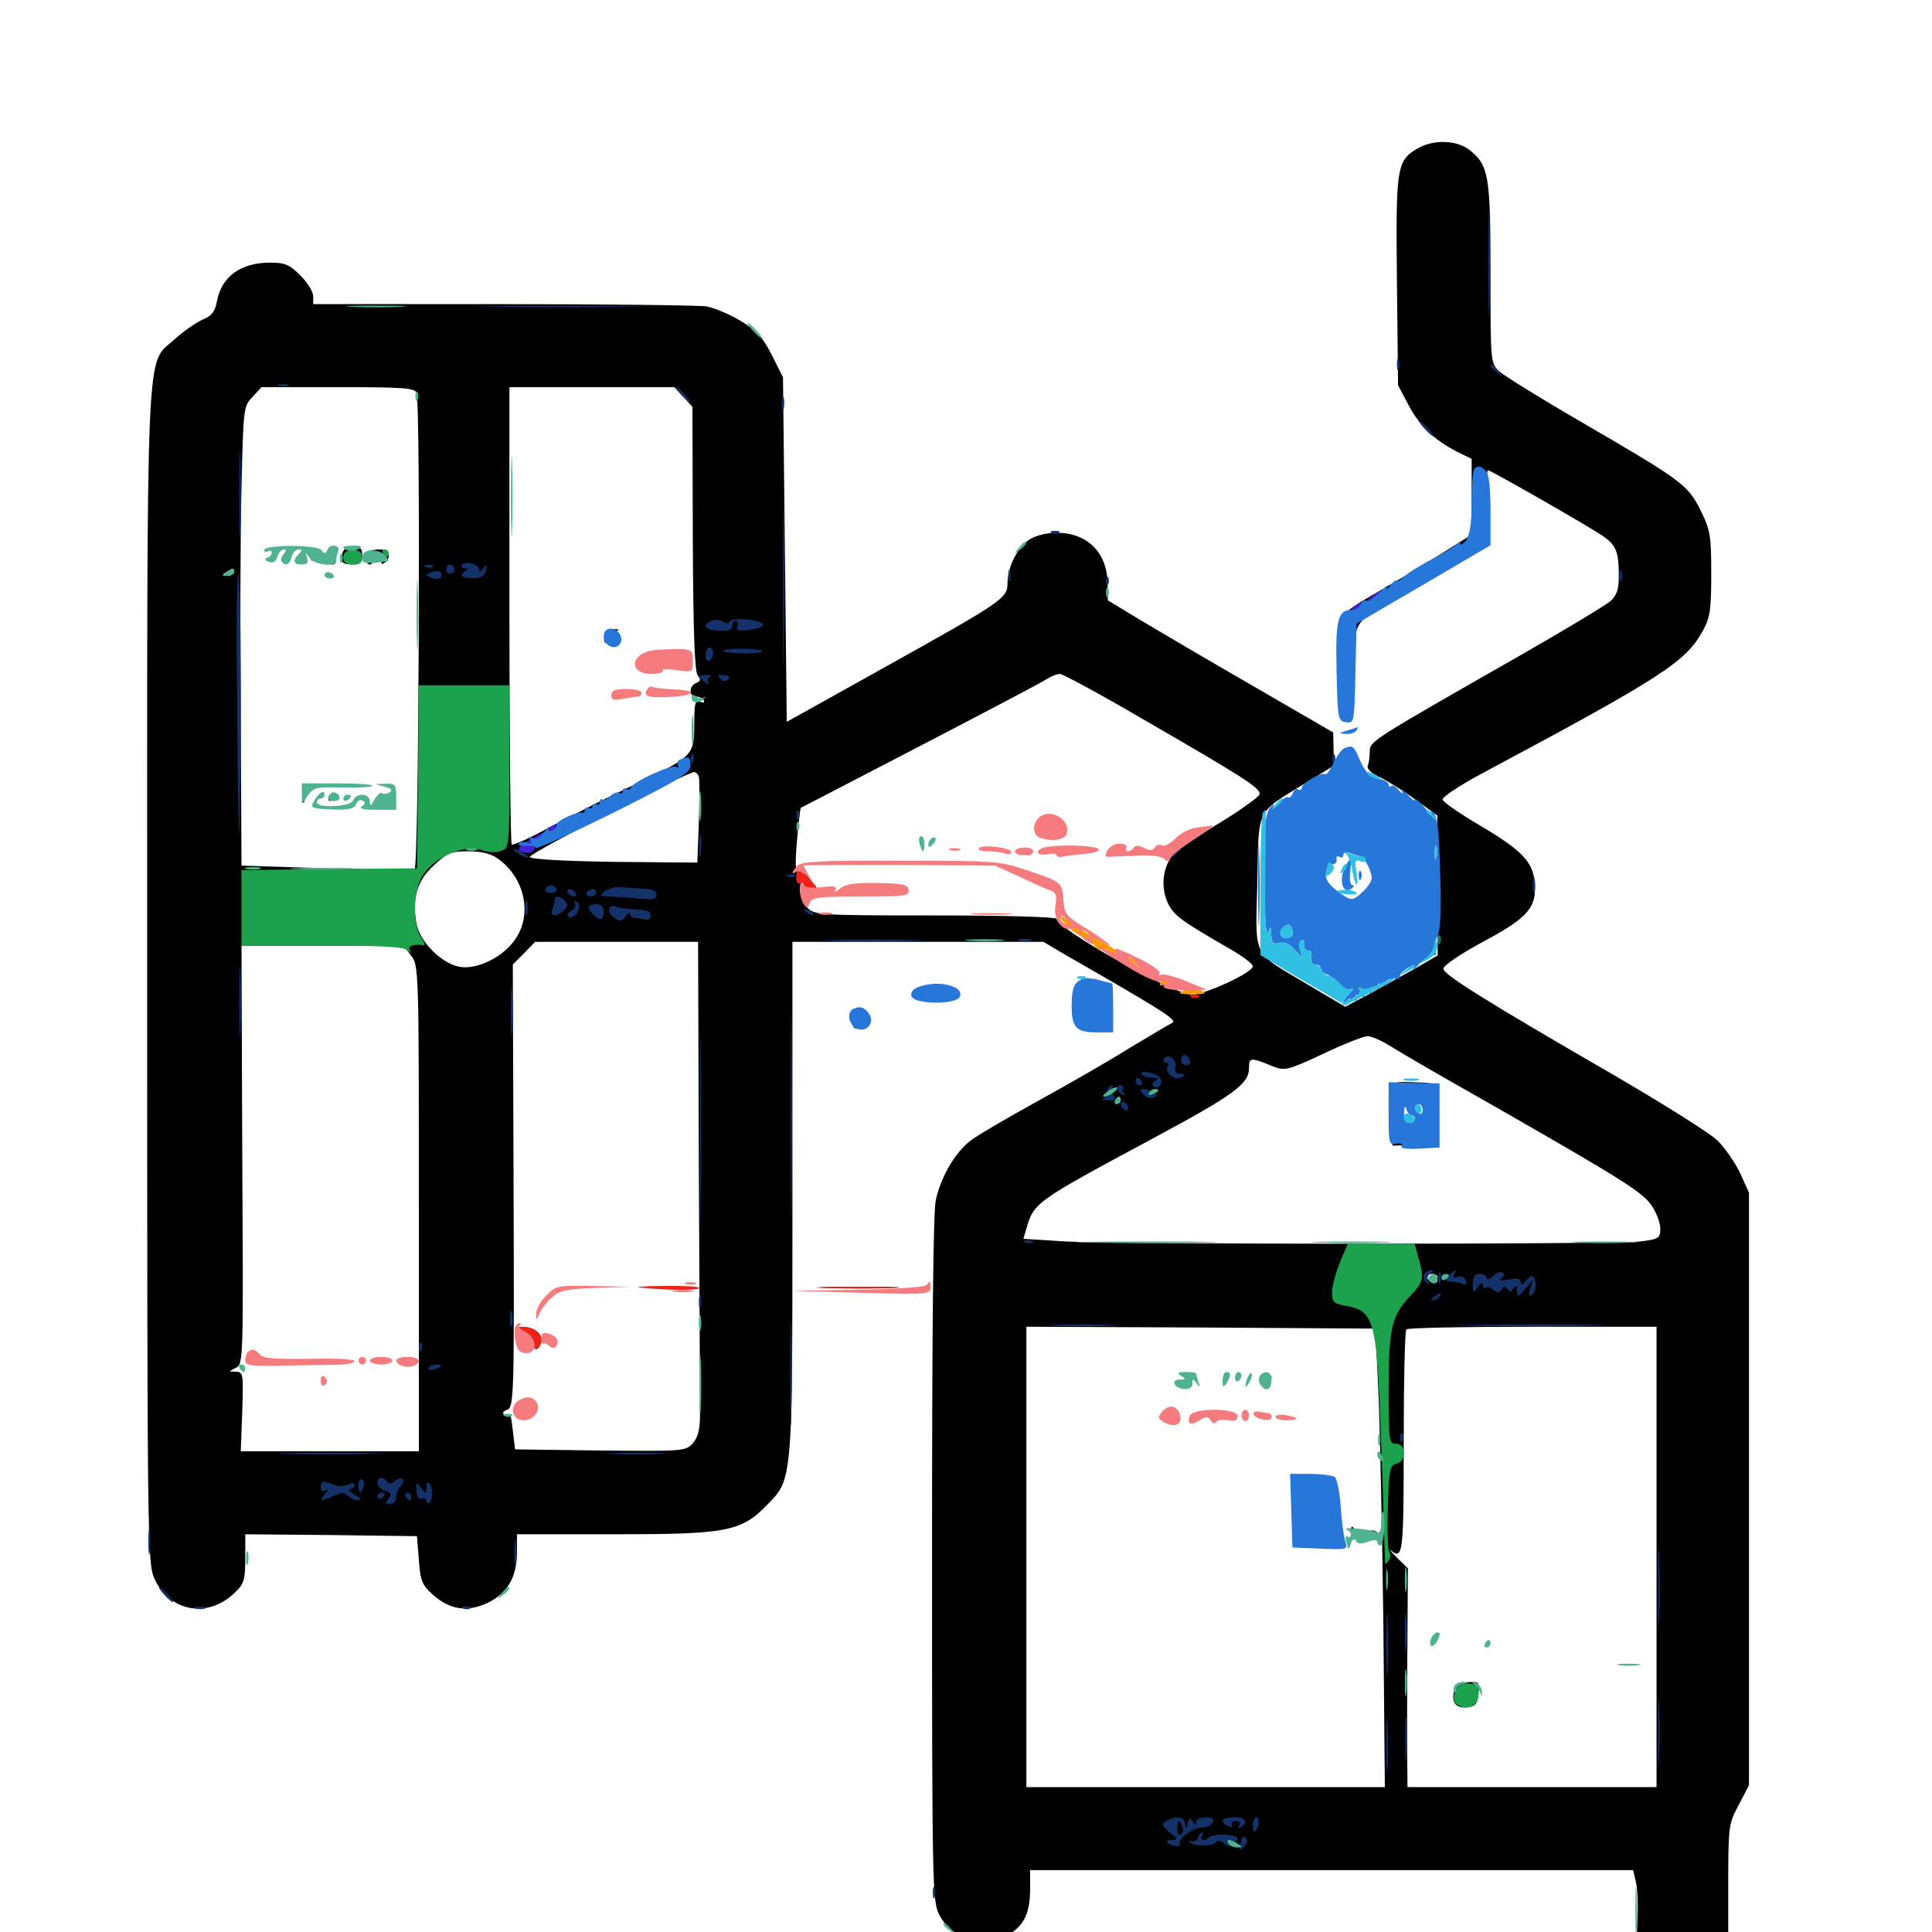 <svg xmlns="http://www.w3.org/2000/svg" viewBox="0 -1000 1000 1000">
	<path fill="#000000" d="M733.203 -922.852C722.852 -916.602 722.461 -912.891 723.047 -854.102L723.633 -800.586L728.906 -790.625C734.57 -779.688 742.383 -772.266 754.102 -766.211L761.719 -762.5V-742.773V-723.242L747.07 -714.062C739.062 -708.984 723.828 -699.805 713.086 -693.555C690.82 -680.664 691.797 -682.422 693.359 -651.172C693.945 -638.281 694.922 -633.594 696.289 -635.547C697.656 -637.891 698.242 -637.5 699.414 -633.594C700.195 -630.859 700.781 -639.258 700.977 -652.344C701.172 -679.688 699.609 -676.953 724.609 -691.211C759.57 -710.938 768.555 -716.406 770.117 -718.359C770.898 -719.531 770.898 -728.711 770.312 -738.672C769.531 -748.438 769.531 -756.641 770.117 -756.641C771.484 -756.641 819.727 -729.102 828.906 -723.047C836.523 -717.969 837.891 -714.844 837.891 -701.758C837.891 -694.922 836.914 -691.992 833.594 -688.867C831.055 -686.719 809.766 -673.828 786.133 -660.352C710.547 -617.188 708.984 -616.406 708.984 -611.133C708.984 -608.594 708.594 -605.273 708.008 -603.906C707.227 -602.148 709.57 -599.805 714.258 -597.656C718.359 -595.703 726.758 -590.43 732.812 -585.938L743.945 -577.93L744.141 -541.797V-505.469L732.031 -498.438C725.195 -494.727 714.453 -488.672 708.008 -485.156L696.289 -478.906L677.148 -490.234C647.656 -507.812 649.805 -503.32 650.781 -542.969C651.562 -582.227 649.805 -578.711 674.805 -594.141L690.43 -603.711L690.234 -612.305L690.039 -620.898L648.242 -645.117C625.195 -658.398 599.023 -673.828 589.844 -679.297L573.438 -689.258L573.242 -698.242C573.047 -714.062 562.695 -724.219 547.07 -724.219C541.797 -724.219 535.938 -722.852 532.812 -720.703C526.562 -716.602 521.484 -706.445 521.484 -698.242C521.484 -690.43 519.727 -689.062 458.398 -654.883L407.227 -626.367L406.25 -715.625L405.273 -804.688L399.414 -816.406C394.727 -825.586 391.406 -829.102 383.203 -833.984C377.734 -837.305 369.727 -840.625 365.82 -841.406C361.719 -841.992 314.258 -842.578 260.352 -842.578H162.109V-846.68C162.109 -849.023 159.18 -853.711 155.469 -857.422C149.805 -863.086 147.461 -864.062 139.844 -864.062C124.609 -864.062 114.648 -856.836 112.305 -844.141C111.328 -838.672 109.57 -836.523 104.883 -834.57C101.367 -833.008 94.922 -828.516 90.43 -824.414C75.195 -810.352 76.172 -833.789 76.172 -494.141C76.172 -200.977 76.367 -191.016 79.883 -183.008C87.891 -165.43 108.008 -162.109 121.875 -175.977C126.367 -180.273 126.953 -182.617 126.953 -193.555V-205.859L171.289 -205.469L215.82 -204.883L216.797 -192.578C217.578 -181.641 218.555 -179.492 224.023 -174.609C233.008 -166.602 241.992 -165.43 252.734 -170.508C262.891 -175.586 267.578 -183.789 267.578 -196.875V-205.859H318.359C376.172 -205.859 383.594 -207.227 397.07 -221.094C410.352 -234.766 410.156 -232.227 410.156 -380.078V-512.5H475.195H540.039L550.977 -506.055C605.078 -475 610.156 -471.68 606.25 -470.312C605.078 -469.727 595.508 -464.062 584.766 -457.617C574.219 -450.977 552.734 -438.672 537.109 -430.078C521.484 -421.484 505.859 -412.305 502.539 -409.766C494.531 -403.711 487.109 -391.211 484.375 -378.906C483.008 -372.656 482.422 -312.891 482.422 -192.773C482.422 -23.438 482.617 -15.82 486.133 -8.984C492.969 4.297 510.156 9.18 522.266 1.367C530.273 -3.906 533.008 -9.766 533.203 -21.875V-32.031H689.258H845.312L846.68 -26.172C847.461 -23.047 847.852 -15.82 847.656 -10.156C846.68 11.719 847.266 14.844 853.516 20.703C864.258 30.664 877.93 30.664 888.672 20.703L894.531 15.234V-20.117C894.531 -55.078 894.531 -55.664 900 -65.82L905.273 -75.977V-229.297V-382.617L900.781 -392.578C898.242 -398.047 892.969 -405.664 889.062 -409.57C885.156 -413.477 860.742 -428.711 834.961 -443.75C767.383 -482.812 747.07 -495.703 747.07 -498.633C747.07 -500.195 756.25 -506.445 767.578 -512.5C791.211 -525.195 795.508 -530.273 794.336 -543.555C793.164 -554.297 787.695 -559.961 764.844 -573.438C755.273 -579.102 747.07 -584.766 746.68 -586.133C746.289 -587.305 755.273 -593.359 766.992 -599.609C860.547 -649.609 872.656 -657.422 881.445 -673.633C885.156 -680.273 885.742 -684.57 885.742 -702.93C885.742 -722.461 885.352 -725.391 880.273 -735.742C873.633 -749.023 871.094 -750.977 818.359 -781.641C797.461 -793.75 778.32 -805.664 775.977 -807.812C771.484 -811.914 771.484 -812.891 771.484 -858.594C771.484 -909.375 770.508 -914.453 760.742 -922.266C753.906 -927.734 741.406 -927.93 733.203 -922.852ZM215.625 -796.68C217.773 -791.016 216.797 -551.758 214.648 -550.391C213.477 -549.805 192.969 -549.805 168.75 -550.586L125 -551.953L124.609 -628.516C124.219 -670.508 124.414 -724.023 125 -747.266C125.977 -788.672 125.977 -789.648 130.664 -794.531L135.352 -799.609H175C208.203 -799.609 214.648 -799.219 215.625 -796.68ZM353.711 -794.531L358.398 -789.453L358.594 -721.289C358.789 -672.656 359.57 -652.344 361.133 -650.391C362.891 -648.242 362.695 -647.461 360.352 -646.484C356.641 -645.117 356.445 -639.453 360.156 -639.453C361.719 -639.453 363.672 -638.672 364.258 -637.5C364.844 -636.328 364.062 -636.133 362.5 -636.719C359.961 -637.695 359.375 -636.133 359.375 -627.539C359.375 -608.594 359.57 -608.984 329.297 -594.336C314.062 -587.109 293.75 -576.758 283.789 -571.484C274.023 -566.016 265.43 -562.305 264.844 -562.891C264.258 -563.477 263.672 -616.992 263.672 -681.836V-799.609H306.25H349.023ZM121.094 -703.906C121.094 -702.93 119.531 -701.953 117.773 -701.953C114.844 -701.953 114.648 -702.344 117.188 -703.906C120.898 -706.25 121.094 -706.25 121.094 -703.906ZM699.219 -654.102C699.219 -648.242 698.438 -643.359 697.461 -643.359C696.484 -643.359 695.898 -644.922 696.289 -646.875C696.68 -648.633 697.07 -653.516 697.07 -657.617C697.266 -669.141 699.219 -666.016 699.219 -654.102ZM590.625 -628.32C644.727 -597.07 652.539 -591.992 651.953 -588.867C651.562 -587.5 642.188 -580.664 630.859 -573.828C619.531 -566.992 608.789 -559.57 607.031 -557.422C601.953 -551.172 600.781 -541.602 604.102 -533.398C607.227 -526.367 610.547 -523.828 636.719 -508.789C643.164 -505.078 648.438 -501.172 648.438 -499.805C648.438 -496.68 623.828 -485.156 616.797 -485.156C607.812 -485.156 546.875 -519.336 546.875 -524.414C546.875 -525.391 520.312 -526.172 484.375 -526.172C424.414 -526.172 421.68 -526.367 417.969 -530.078C415.82 -532.227 414.062 -536.328 414.062 -539.453C414.062 -542.383 414.844 -543.945 415.625 -542.773C416.406 -541.797 418.555 -540.625 420.508 -540.234C423.438 -539.648 423.438 -540.234 419.531 -544.727C417.188 -547.461 414.258 -549.414 413.086 -548.828C411.719 -548.438 411.523 -553.125 412.5 -564.648C413.281 -573.828 414.258 -581.641 414.453 -581.836C414.844 -582.031 442.773 -596.484 476.562 -614.062C510.352 -631.641 539.844 -647.07 541.992 -648.633C544.141 -650 547.07 -651.172 548.633 -651.172C550 -651.172 568.945 -641.016 590.625 -628.32ZM361.719 -598.047C362.109 -596.68 362.109 -586.133 361.719 -574.414L360.938 -553.516L317.773 -553.906C291.211 -554.297 274.414 -555.273 274.219 -556.445C273.633 -558.203 355.469 -600.391 359.375 -600.391C360.156 -600.391 361.328 -599.219 361.719 -598.047ZM257.812 -555.469C271.484 -545.703 275.586 -527.148 266.992 -514.258C260.742 -504.688 246.875 -497.852 237.695 -499.609C228.516 -501.367 217.383 -512.5 215.625 -521.68C213.086 -534.766 215.82 -544.141 224.414 -551.953C231.445 -558.594 233.398 -559.375 242.383 -559.375C249.219 -559.375 254.102 -558.203 257.812 -555.469ZM361.719 -394.922C362.109 -330.078 362.305 -272.656 362.305 -266.992C362.305 -259.961 361.133 -255.859 358.594 -252.93C354.883 -248.828 353.32 -248.828 310.742 -249.219L266.602 -249.805L265.43 -259.57C264.844 -265.039 264.062 -268.555 264.062 -267.773C263.867 -266.797 262.695 -266.797 261.328 -267.578C259.766 -268.555 260.156 -269.336 262.5 -270.312C266.016 -271.484 266.211 -276.953 265.82 -386.133L265.43 -500.781L271.289 -506.641L276.953 -512.5H319.141H361.328ZM212.695 -505.469C216.797 -500.391 216.797 -498.828 216.797 -374.609V-248.828H170.703H124.609L125.391 -269.336C125.977 -288.867 125.977 -289.844 122.07 -290.039C118.164 -290.039 118.164 -290.039 122.07 -291.992C125.977 -293.945 125.977 -295.508 125.391 -402.148L125 -510.547H166.797H208.789ZM720.508 -458.008C725.391 -454.883 748.047 -441.797 770.508 -429.102C839.453 -389.648 850.195 -383.008 854.883 -375.977C857.422 -372.266 859.375 -366.992 859.375 -364.062C859.375 -359.18 858.594 -358.594 849.023 -357.422C835.156 -355.859 579.492 -355.859 551.562 -357.422L529.688 -358.789L531.25 -364.062C535.156 -377.539 535.547 -377.93 597.461 -411.133C638.867 -433.398 646.484 -439.062 646.484 -447.07C646.484 -452.734 647.07 -452.93 659.375 -447.852C665.039 -445.703 666.797 -446.094 684.766 -454.492C695.312 -459.57 705.859 -463.672 707.812 -463.672C709.961 -463.672 715.625 -461.133 720.508 -458.008ZM744.141 -339.062C744.141 -338.086 742.773 -337.305 741.211 -337.305C739.648 -337.305 738.281 -338.086 738.281 -339.062C738.281 -339.844 739.648 -340.625 741.211 -340.625C742.773 -340.625 744.141 -339.844 744.141 -339.062ZM713.477 -279.102C714.258 -260.938 715.43 -207.422 716.016 -160.547L716.797 -75H624.023H531.25V-194.141V-313.281L621.68 -312.891L711.914 -312.305ZM857.422 -194.141V-75H792.969H728.516L728.32 -98.047C728.32 -110.547 728.32 -136.133 728.516 -154.492L728.711 -188.281L723.242 -193.555C720.312 -196.68 718.555 -198.438 719.727 -197.656C726.172 -192.383 726.562 -195.312 726.562 -253.32C726.562 -284.961 727.148 -311.328 727.93 -311.914C728.516 -312.695 758.008 -313.281 793.359 -313.281H857.422ZM227.93 -290.625C228.711 -291.211 227.539 -291.797 225.391 -291.602C223.242 -291.602 222.656 -291.016 224.219 -290.43C225.586 -289.844 227.344 -290.039 227.93 -290.625ZM177.148 -713.477C175.977 -708.984 177.148 -707.812 183.008 -707.812C186.523 -707.812 187.5 -708.984 187.5 -712.5C187.5 -716.016 186.523 -717.188 182.812 -717.188C179.883 -717.188 177.734 -715.82 177.148 -713.477ZM190.82 -714.258C188.672 -712.305 189.258 -707.812 191.406 -707.812C192.578 -707.812 193.359 -709.18 193.359 -710.742C193.359 -712.305 194.727 -713.672 196.289 -713.672C198.047 -713.672 198.633 -712.5 197.852 -710.352C197.07 -708.203 197.266 -707.617 198.828 -708.594C202.93 -711.133 201.367 -715.625 196.68 -715.625C194.141 -715.625 191.406 -715.039 190.82 -714.258ZM161.133 -711.719C160.547 -710.742 160.938 -709.766 161.914 -709.766C163.086 -709.766 164.062 -710.742 164.062 -711.719C164.062 -712.891 163.672 -713.672 163.281 -713.672C162.695 -713.672 161.719 -712.891 161.133 -711.719ZM169.141 -709.375C169.727 -708.594 170.898 -707.812 172.07 -707.812C173.047 -707.812 173.828 -708.594 173.828 -709.375C173.828 -710.352 172.461 -711.133 170.898 -711.133C169.336 -711.133 168.555 -710.352 169.141 -709.375ZM156.836 -587.891C156.641 -584.18 157.031 -583.398 157.617 -585.742C158.203 -587.891 159.375 -590.625 160.352 -591.797C161.328 -593.164 161.133 -593.945 159.57 -593.945C158.008 -593.945 157.031 -591.406 156.836 -587.891ZM169.922 -586.523C169.922 -587.695 170.898 -588.672 171.875 -588.672C173.047 -588.672 173.828 -588.281 173.828 -587.891C173.828 -587.305 173.047 -586.328 171.875 -585.742C170.898 -585.156 169.922 -585.547 169.922 -586.523ZM313.086 -671.68C312.5 -669.922 312.5 -667.969 313.281 -667.383C313.867 -666.602 314.453 -667.578 314.453 -669.336C314.453 -670.898 316.016 -672.852 317.969 -673.242C321.094 -674.023 321.094 -674.219 317.773 -674.414C315.82 -674.414 313.867 -673.242 313.086 -671.68ZM339.453 -333.398C335.938 -333.789 338.672 -334.18 345.703 -334.18C352.734 -334.18 355.469 -333.789 352.148 -333.398C348.633 -333.008 342.773 -333.008 339.453 -333.398ZM271.484 -311.523C274.805 -310.547 276.367 -308.789 276.172 -305.859C275.977 -300.781 278.32 -300.195 280.078 -304.883C281.641 -308.984 276.562 -313.281 270.703 -313.086C267.188 -312.891 267.383 -312.695 271.484 -311.523ZM720.898 -435.938C721.094 -432.617 721.484 -432.422 722.07 -434.766C722.656 -437.109 725.586 -438.281 732.031 -438.867L741.211 -439.453L731.055 -439.844C721.484 -440.234 720.703 -439.844 720.898 -435.938ZM720.898 -413.477L720.703 -407.031L733.984 -407.422C741.211 -407.422 744.141 -408.008 740.625 -408.398C737.109 -408.789 734.375 -410.352 734.57 -411.523C735.156 -416.992 733.789 -419.336 732.617 -414.844C731.836 -411.914 729.688 -409.766 727.148 -409.375C723.828 -408.789 722.852 -409.961 722.07 -414.258C721.289 -419.531 721.289 -419.531 720.898 -413.477ZM653.32 -285.938C652.734 -284.766 653.516 -284.57 655.078 -285.156C658.594 -286.523 659.18 -287.891 656.445 -287.891C655.273 -287.891 653.906 -287.109 653.32 -285.938ZM699.219 -208.008C699.219 -206.836 700 -205.469 701.172 -204.883C702.344 -204.297 702.539 -205.078 701.953 -206.641C700.586 -210.156 699.219 -210.742 699.219 -208.008ZM708.984 -207.031C708.984 -206.641 710.352 -205.664 712.109 -205.078C713.672 -204.492 714.453 -204.688 713.867 -205.859C712.695 -207.812 708.984 -208.594 708.984 -207.031ZM752.539 -124.219C751.172 -118.555 753.906 -115.43 759.961 -116.406C763.672 -116.797 764.844 -118.359 765.234 -123.438C765.82 -129.492 765.625 -129.688 759.766 -129.297C755.273 -128.906 753.516 -127.734 752.539 -124.219ZM440.625 -475.586C439.258 -473.438 441.211 -467.578 443.359 -467.578C444.336 -467.578 444.531 -469.531 443.75 -471.875C442.969 -475.195 443.359 -475.781 445.898 -474.805C447.852 -474.023 449.219 -474.414 449.219 -475.391C449.219 -477.93 441.992 -477.93 440.625 -475.586ZM428.32 -333.398C418.945 -333.594 426.172 -333.984 444.336 -333.984C462.695 -333.984 470.312 -333.594 461.523 -333.398C452.734 -333.008 437.695 -333.008 428.32 -333.398Z"/>
	<path fill="#ff9906" d="M548.828 -525.586C548.828 -523.242 557.422 -515.625 560.352 -515.039C562.109 -514.844 564.453 -513.086 566.016 -511.133C567.383 -509.18 568.945 -507.812 569.336 -508.203C571.68 -509.375 574.414 -508.398 573.242 -506.641C572.656 -505.469 573.438 -505.273 575 -505.859C576.758 -506.445 578.125 -507.227 578.125 -507.617C578.125 -508.008 573.047 -511.133 566.992 -514.453C560.742 -517.969 554.102 -522.07 552.344 -523.828C550.391 -525.391 548.828 -526.172 548.828 -525.586ZM583.984 -503.906C583.984 -503.516 585.547 -501.953 587.5 -500.586C590.43 -498.047 590.625 -498.242 588.086 -501.367C585.547 -504.492 583.984 -505.469 583.984 -503.906ZM600.586 -491.016C601.172 -492.188 602.539 -492.969 603.711 -492.969C606.445 -492.969 605.859 -491.602 602.344 -490.234C600.781 -489.648 600 -489.844 600.586 -491.016ZM612.305 -487.109C609.375 -485.938 610.547 -485.352 617.188 -485.352C623.828 -485.352 625 -485.938 622.07 -487.109C619.922 -488.086 617.773 -488.867 617.188 -488.867C616.602 -488.867 614.453 -488.086 612.305 -487.109Z"/>
	<path fill="#ef2218" d="M412.109 -545.508C412.109 -543.359 413.086 -542.188 414.062 -542.773C415.234 -543.359 416.016 -542.969 416.016 -541.992C416.016 -540.82 417.773 -539.844 419.922 -539.844C423.438 -539.844 423.438 -540.039 419.141 -544.727C413.672 -550.586 412.109 -550.781 412.109 -545.508ZM443.359 -539.648C443.359 -538.672 444.336 -538.281 445.312 -538.867C446.484 -539.453 447.266 -540.43 447.266 -541.016C447.266 -541.406 446.484 -541.797 445.312 -541.797C444.336 -541.797 443.359 -540.82 443.359 -539.648ZM450.781 -540.43C449.414 -541.016 450.391 -541.406 453.125 -541.406C455.859 -541.406 456.836 -541.016 455.664 -540.43C454.297 -540.039 451.953 -540.039 450.781 -540.43ZM616.797 -483.789C615.234 -484.375 615.82 -484.961 617.969 -484.961C620.117 -485.156 621.289 -484.57 620.508 -483.984C619.922 -483.398 618.164 -483.203 616.797 -483.789ZM331.055 -333.594C327.93 -333.789 333.203 -334.375 343.164 -334.375C352.93 -334.57 361.523 -334.18 361.914 -333.398C362.891 -332.031 344.922 -332.031 331.055 -333.594ZM426.172 -333.398C416.797 -333.594 425 -333.984 444.336 -333.984C463.672 -333.984 471.289 -333.594 461.328 -333.398C451.367 -333.008 435.547 -333.008 426.172 -333.398ZM271.484 -310.742C274.219 -309.375 276.172 -306.641 276.172 -304.883C275.781 -300.586 278.516 -300.586 280.078 -304.883C281.641 -308.984 276.562 -313.281 270.703 -313.281C266.992 -313.281 266.992 -312.891 271.484 -310.742Z"/>
	<path fill="#1ca14c" d="M177.734 -711.523C177.734 -708.789 179.102 -707.812 182.617 -707.812C186.133 -707.812 187.5 -708.789 187.5 -711.523C187.5 -714.062 186.133 -715.234 182.617 -715.234C179.102 -715.234 177.734 -714.062 177.734 -711.523ZM190.82 -714.258C188.867 -712.5 189.062 -709.766 191.016 -709.766C191.992 -709.766 192.773 -711.133 192.773 -712.695C192.773 -716.016 192.578 -716.211 190.82 -714.258ZM198.242 -713.672C198.828 -712.695 199.805 -711.719 200.391 -711.719C200.781 -711.719 201.172 -712.695 201.172 -713.672C201.172 -714.844 200.195 -715.625 199.023 -715.625C198.047 -715.625 197.656 -714.844 198.242 -713.672ZM216.406 -598.047L215.82 -550.586L176.758 -550.195C155.273 -550 134.766 -549.805 131.445 -549.609H125V-530.078V-510.547H166.602C197.266 -510.547 208.984 -509.961 210.742 -508.203C212.891 -506.25 213.281 -506.25 212.109 -508.203C210.742 -510.352 214.453 -511.523 219.336 -510.742C220.312 -510.547 219.531 -512.5 217.969 -514.844C213.477 -521.094 213.867 -538.867 218.555 -546.484C225 -556.836 240.625 -563.281 250.195 -559.766C252.734 -558.789 256.836 -558.594 259.375 -559.57C263.672 -561.133 263.672 -561.523 263.672 -603.32V-645.312H240.234H216.797ZM693.555 -346.68C691.406 -341.406 689.453 -334.375 689.453 -331.25C689.453 -325.977 690.234 -325.195 697.07 -324.023C709.961 -321.875 712.109 -315.82 713.867 -277.93C715.039 -251.758 716.211 -215.43 716.797 -193.164C716.797 -190.039 717.188 -189.844 718.75 -192.188C719.727 -193.75 719.922 -195.703 719.141 -196.484C718.359 -197.266 717.969 -207.617 718.359 -219.727C718.945 -239.258 719.336 -241.602 722.852 -242.383C728.125 -243.75 727.93 -252.734 722.656 -252.734C718.945 -252.734 718.75 -254.102 718.75 -280.859C718.75 -312.305 720.312 -318.945 729.688 -328.906C736.914 -336.523 737.305 -338.086 734.18 -349.023L732.227 -356.25H715.039H697.656ZM757.422 -128.32C752.93 -127.148 750.781 -119.922 754.102 -117.773C759.18 -114.453 764.648 -116.602 765.234 -122.07C765.82 -127.539 763.281 -129.492 757.422 -128.32Z"/>
	<path fill="#143269" d="M770.312 -863.086C770.312 -838.477 770.703 -828.516 770.898 -841.211C771.289 -853.906 771.289 -874.023 770.898 -886.133C770.703 -898.242 770.312 -887.891 770.312 -863.086ZM253.516 -841.211C233.789 -841.406 249.805 -841.602 289.062 -841.602C328.32 -841.602 344.336 -841.406 324.805 -841.211C305.078 -840.82 273.047 -840.82 253.516 -841.211ZM723.047 -811.328C723.047 -808.594 723.438 -807.617 724.023 -808.984C724.414 -810.156 724.414 -812.5 724.023 -813.867C723.438 -815.039 723.047 -814.062 723.047 -811.328ZM771.484 -810.547C771.484 -810.156 773.047 -808.594 775 -807.227C777.93 -804.688 778.125 -804.883 775.586 -808.008C773.047 -811.133 771.484 -812.109 771.484 -810.547ZM144.141 -800.195C142.773 -800.781 143.75 -801.172 146.484 -801.172C149.219 -801.172 150.195 -800.781 149.023 -800.195C147.656 -799.805 145.312 -799.805 144.141 -800.195ZM352.539 -795.703C354.492 -793.555 356.445 -791.797 357.031 -791.797C357.617 -791.797 356.445 -793.555 354.492 -795.703C352.539 -797.852 350.586 -799.609 350 -799.609C349.414 -799.609 350.586 -797.852 352.539 -795.703ZM404.688 -790.82C404.688 -787.695 405.078 -786.523 405.664 -788.477C406.055 -790.234 406.055 -792.969 405.664 -794.336C405.078 -795.508 404.688 -794.141 404.688 -790.82ZM737.305 -778.125C739.258 -775.977 741.211 -774.219 741.797 -774.219C742.383 -774.219 741.211 -775.977 739.258 -778.125C737.305 -780.273 735.352 -782.031 734.766 -782.031C734.18 -782.031 735.352 -780.273 737.305 -778.125ZM123.828 -743.945C123.828 -723.633 124.219 -715.43 124.414 -725.977C124.805 -736.523 124.805 -753.125 124.414 -763.086C124.219 -773.047 123.828 -764.453 123.828 -743.945ZM405.273 -700C405.273 -660.742 405.469 -644.727 405.664 -664.453C406.055 -683.984 406.055 -716.016 405.664 -735.742C405.469 -755.273 405.273 -739.258 405.273 -700ZM544.531 -724.023C542.969 -724.609 543.555 -725.195 545.703 -725.195C547.852 -725.391 549.023 -724.805 548.242 -724.219C547.656 -723.633 545.898 -723.438 544.531 -724.023ZM239.062 -707.617C238.477 -706.641 239.258 -705.859 240.625 -705.859C242.578 -705.859 242.578 -705.469 240.43 -704.102C237.109 -701.953 239.844 -700.391 246.094 -700.781C249.219 -700.977 251.172 -702.344 251.562 -704.883C252.148 -708.008 251.758 -708.203 250.195 -705.859C249.023 -704.297 248.047 -703.906 248.047 -705.078C248.047 -708.008 240.625 -709.961 239.062 -707.617ZM220.312 -706.445C218.75 -707.031 219.336 -707.617 221.484 -707.617C223.633 -707.812 224.805 -707.227 224.023 -706.641C223.438 -706.055 221.68 -705.859 220.312 -706.445ZM231.055 -705.078C231.055 -703.516 232.227 -702.734 233.789 -703.32C235.156 -703.906 235.742 -705.078 235.156 -706.055C233.594 -708.789 231.055 -708.203 231.055 -705.078ZM122.656 -648.633C122.852 -617.188 123.242 -582.422 123.633 -571.094C123.828 -559.766 124.414 -584.375 124.609 -625.781C124.805 -667.188 124.219 -701.953 123.438 -703.32C122.656 -704.492 122.266 -679.883 122.656 -648.633ZM223.633 -703.906C219.922 -702.539 219.922 -702.344 223.242 -700.977C226.953 -699.414 229.297 -700.586 228.32 -703.516C227.93 -704.492 225.781 -704.688 223.633 -703.906ZM521.875 -701.953C521.875 -699.219 522.266 -698.242 522.852 -699.609C523.242 -700.781 523.242 -703.125 522.852 -704.492C522.266 -705.664 521.875 -704.688 521.875 -701.953ZM838.281 -701.953C838.281 -699.219 838.672 -698.242 839.258 -699.609C839.648 -700.781 839.648 -703.125 839.258 -704.492C838.672 -705.664 838.281 -704.688 838.281 -701.953ZM572.461 -698.828C572.461 -696.68 573.047 -696.094 573.633 -697.656C574.219 -699.023 574.023 -700.781 573.438 -701.367C572.852 -702.148 572.266 -700.977 572.461 -698.828ZM368.555 -678.711C362.891 -676.562 364.648 -674.023 372.07 -673.438C376.758 -673.242 378.906 -673.828 378.906 -675.781C378.906 -677.344 379.688 -678.516 380.859 -678.516C381.836 -678.516 382.227 -677.344 381.641 -675.781C380.859 -673.828 382.227 -673.242 386.914 -673.828C398.047 -675.195 397.461 -678.32 385.938 -679.492C382.031 -679.883 378.32 -679.297 377.734 -678.32C376.953 -677.148 375.781 -677.148 374.414 -678.125C373.047 -679.102 370.508 -679.492 368.555 -678.711ZM365.234 -660.742C365.234 -658.594 366.211 -657.422 367.188 -658.008C368.359 -658.594 369.141 -660.547 369.141 -662.109C369.141 -663.672 368.359 -664.844 367.188 -664.844C366.211 -664.844 365.234 -663.086 365.234 -660.742ZM374.219 -663.086C373.633 -663.672 377.93 -664.062 383.789 -664.258C389.648 -664.258 394.531 -663.672 394.531 -662.891C394.531 -661.328 375.781 -661.523 374.219 -663.086ZM361.328 -650C361.328 -649.805 362.891 -648.438 364.648 -647.07C366.406 -645.508 367.383 -645.312 366.602 -646.68C365.82 -647.852 366.406 -649.219 367.578 -649.805C368.945 -650.391 368.164 -650.586 365.82 -650.586C363.281 -650.391 361.328 -650.195 361.328 -650ZM372.852 -648.633C374.219 -647.266 375.586 -647.07 376.953 -648.438C378.125 -649.609 377.344 -650.391 374.609 -650.586C371.484 -650.977 371.094 -650.391 372.852 -648.633ZM357.617 -607.031C357.617 -604.883 358.203 -604.297 358.789 -605.859C359.375 -607.227 359.18 -608.984 358.594 -609.57C358.008 -610.352 357.422 -609.18 357.617 -607.031ZM689.648 -607.031C689.648 -604.883 690.234 -604.297 690.82 -605.859C691.406 -607.227 691.211 -608.984 690.625 -609.57C690.039 -610.352 689.453 -609.18 689.648 -607.031ZM412.305 -577.734C412.305 -575.586 412.891 -575 413.477 -576.562C414.062 -577.93 413.867 -579.688 413.281 -580.273C412.695 -581.055 412.109 -579.883 412.305 -577.734ZM361.914 -562.305C361.914 -557.031 362.305 -554.883 362.695 -558.008C363.086 -560.938 363.086 -565.234 362.695 -567.773C362.305 -570.117 361.914 -567.773 361.914 -562.305ZM265.625 -560.547C265.625 -559.961 267.383 -558.594 269.531 -557.422C271.68 -556.25 273.438 -555.859 273.438 -556.25C273.438 -556.836 271.68 -558.203 269.531 -559.375C267.383 -560.547 265.625 -560.938 265.625 -560.547ZM607.227 -558.008C604.688 -554.883 604.883 -554.688 608.008 -557.227C611.133 -559.766 612.109 -561.328 610.547 -561.328C610.156 -561.328 608.594 -559.766 607.227 -558.008ZM407.812 -546.289C406.25 -546.875 406.836 -547.461 408.984 -547.461C411.133 -547.656 412.305 -547.07 411.523 -546.484C410.938 -545.898 409.18 -545.703 407.812 -546.289ZM793.359 -541.797C793.359 -538.086 793.75 -536.523 794.336 -538.477C794.727 -540.234 794.727 -543.359 794.336 -545.312C793.75 -547.07 793.359 -545.508 793.359 -541.797ZM282.227 -539.844C281.641 -538.867 282.812 -537.891 285.156 -537.891C287.5 -537.891 288.672 -538.867 288.086 -539.844C287.5 -541.016 286.133 -541.797 285.156 -541.797C284.18 -541.797 282.812 -541.016 282.227 -539.844ZM313.086 -538.672C309.961 -536.328 310.352 -536.133 316.406 -535.938C320.117 -535.742 326.953 -535.352 331.641 -534.766C338.086 -534.18 339.844 -534.57 339.844 -536.914C339.844 -538.867 337.695 -539.844 332.617 -540.039C328.516 -540.234 323.242 -540.625 320.898 -540.82C318.359 -541.016 314.844 -540.039 313.086 -538.672ZM293.945 -537.891C294.531 -536.914 296.094 -535.938 297.07 -535.938C298.242 -535.938 298.438 -536.914 297.852 -537.891C297.266 -539.062 295.703 -539.844 294.727 -539.844C293.555 -539.844 293.359 -539.062 293.945 -537.891ZM303.711 -537.891C303.125 -536.914 303.906 -535.938 305.469 -535.938C307.227 -535.938 308.594 -536.914 308.594 -537.891C308.594 -539.062 307.812 -539.844 306.836 -539.844C305.664 -539.844 304.297 -539.062 303.711 -537.891ZM271.875 -530.078C271.875 -526.367 272.266 -524.805 272.852 -526.758C273.242 -528.516 273.242 -531.641 272.852 -533.594C272.266 -535.352 271.875 -533.789 271.875 -530.078ZM287.109 -534.18C287.109 -533.203 286.523 -531.055 285.938 -529.297C284.375 -525.391 288.281 -525.195 291.992 -528.906C293.945 -530.859 294.141 -532.031 292.383 -533.789C289.844 -536.328 287.109 -536.523 287.109 -534.18ZM297.656 -532.422C298.242 -531.25 297.461 -529.492 295.703 -528.516C293.555 -527.344 293.164 -526.172 294.531 -525.391C295.703 -524.609 297.656 -525.781 298.828 -527.93C300.195 -530.664 300.195 -532.227 298.438 -533.203C297.266 -533.984 296.875 -533.789 297.656 -532.422ZM304.688 -530.469C304.688 -528.516 308.984 -524.219 310.938 -524.219C311.719 -524.219 312.5 -525.977 312.5 -528.125C312.5 -530.664 311.133 -532.031 308.594 -532.031C306.445 -532.031 304.688 -531.25 304.688 -530.469ZM315.43 -529.883C314.648 -528.906 315.625 -526.562 317.578 -525.195C320.703 -522.852 321.68 -522.852 323.828 -525.586C325 -527.344 326.172 -527.93 326.172 -526.953C326.172 -525.781 327.344 -524.805 328.711 -524.805C329.883 -524.805 332.422 -524.414 333.984 -524.023C335.547 -523.633 336.914 -524.609 336.914 -526.172C336.914 -528.32 334.57 -529.102 328.906 -529.297C324.414 -529.492 319.922 -530.078 318.75 -530.859C317.578 -531.445 316.016 -531.055 315.43 -529.883ZM417.383 -527.93C415.625 -529.883 415.82 -530.078 418.555 -528.906C420.508 -528.32 421.484 -527.148 420.898 -526.562C420.312 -525.977 418.75 -526.562 417.383 -527.93ZM430.078 -513.086C418.555 -513.281 428.516 -513.672 452.148 -513.672C475.781 -513.672 485.156 -513.281 473.047 -513.086C460.938 -512.695 441.602 -512.695 430.078 -513.086ZM527.93 -513.086C525.977 -513.672 527.148 -514.062 530.273 -514.062C533.594 -514.062 534.961 -513.672 533.789 -513.086C532.422 -512.695 529.688 -512.695 527.93 -513.086ZM123.828 -481.25C123.828 -464.648 124.219 -457.812 124.414 -466.211C124.805 -474.414 124.805 -488.086 124.414 -496.484C124.219 -504.688 123.828 -497.852 123.828 -481.25ZM409.18 -422.656C409.18 -373.828 409.375 -353.711 409.57 -378.125C409.961 -402.734 409.961 -442.578 409.57 -466.992C409.375 -491.602 409.18 -471.484 409.18 -422.656ZM264.453 -476.367C264.453 -464.648 264.648 -459.961 265.039 -466.211C265.43 -472.461 265.43 -482.031 265.039 -487.695C264.648 -493.359 264.453 -488.281 264.453 -476.367ZM362.305 -415.82C362.305 -370.703 362.5 -352.539 362.695 -375.391C363.086 -398.242 363.086 -435.156 362.695 -457.422C362.5 -479.688 362.305 -460.938 362.305 -415.82ZM602.539 -451.953C601.758 -450.781 602.344 -450 603.516 -450C604.688 -450 605.078 -449.023 604.492 -448.047C602.539 -444.922 608.203 -440.234 611.523 -442.383C613.672 -443.75 613.672 -444.141 610.938 -444.141C608.789 -444.141 607.812 -445.312 608.398 -447.852C609.18 -451.953 604.492 -455.078 602.539 -451.953ZM611.328 -451.367C611.328 -449.805 612.5 -448.633 614.062 -448.633C615.625 -448.633 616.406 -449.805 615.82 -451.367C615.234 -452.734 614.062 -453.906 613.086 -453.906C612.109 -453.906 611.328 -452.734 611.328 -451.367ZM590.82 -443.945C591.602 -442.969 593.945 -442.188 596.289 -442.188C599.414 -442.188 599.805 -441.602 597.852 -440.43C596.289 -439.453 596.094 -438.281 597.266 -437.5C600 -435.938 602.539 -440.039 600.195 -442.383C597.656 -444.922 589.453 -446.289 590.82 -443.945ZM587.891 -440.234C587.891 -439.258 588.867 -438.281 590.039 -438.281C591.016 -438.281 591.406 -439.258 590.82 -440.234C590.234 -441.406 589.258 -442.188 588.672 -442.188C588.281 -442.188 587.891 -441.406 587.891 -440.234ZM573.242 -436.328C572.656 -435.352 572.656 -434.375 573.633 -434.375C574.414 -434.375 573.828 -433.398 572.266 -432.422C569.922 -430.859 570.312 -430.469 574.023 -430.469C577.539 -430.469 578.125 -431.055 576.367 -433.008C575.195 -434.57 574.805 -436.328 575.586 -436.914C576.172 -437.695 576.367 -438.281 575.586 -438.281C575 -438.281 573.828 -437.5 573.242 -436.328ZM578.516 -435.938C578.906 -434.766 580.469 -433.398 581.641 -433.203C583.008 -433.008 583.203 -433.203 582.031 -433.789C581.055 -434.18 580.469 -435.547 581.25 -436.523C581.836 -437.5 581.25 -438.281 580.078 -438.281C578.711 -438.281 578.125 -437.305 578.516 -435.938ZM591.797 -433.594C592.969 -432.031 595.312 -431.25 597.07 -431.836C599.414 -432.812 599.414 -433.203 597.266 -434.57C595.898 -435.547 593.555 -436.328 591.992 -436.328C589.844 -436.328 589.844 -435.742 591.797 -433.594ZM580.078 -428.711C580.078 -427.734 581.055 -426.172 582.031 -425.586C583.203 -425 583.984 -425.195 583.984 -426.367C583.984 -427.344 583.203 -428.906 582.031 -429.492C581.055 -430.078 580.078 -429.883 580.078 -428.711ZM530.859 -356.836C529.297 -357.422 529.883 -358.008 532.031 -358.008C534.18 -358.203 535.352 -357.617 534.57 -357.031C533.984 -356.445 532.227 -356.25 530.859 -356.836ZM737.109 -340.43C736.523 -339.258 736.914 -337.305 738.281 -336.133C740.234 -334.375 740.43 -334.375 739.258 -336.523C738.477 -338.086 738.867 -339.844 740.43 -340.82C742.188 -341.992 742.383 -342.578 740.82 -342.578C739.648 -342.578 737.891 -341.602 737.109 -340.43ZM744.531 -338.672C744.531 -335.938 744.922 -334.961 745.508 -336.328C745.898 -337.5 745.898 -339.844 745.508 -341.211C744.922 -342.383 744.531 -341.406 744.531 -338.672ZM750 -339.648C748.047 -337.305 748.047 -336.719 750.586 -336.719C752.148 -336.719 755.078 -336.133 756.641 -335.547C758.984 -334.57 759.57 -335.156 758.594 -337.305C758.008 -339.062 756.25 -339.844 754.492 -339.258C752.344 -338.477 751.758 -338.867 752.734 -340.234C754.688 -343.555 752.93 -343.164 750 -339.648ZM772.656 -339.453C770.898 -337.891 769.531 -337.305 769.531 -338.477C769.531 -339.648 767.969 -340.625 765.82 -340.625C763.281 -340.625 762.305 -339.258 762.305 -335.352C762.305 -330.469 762.305 -330.273 764.844 -333.789C766.602 -336.133 767.578 -336.523 767.578 -334.766C767.578 -333.398 768.164 -332.812 768.945 -333.398C769.531 -334.18 771.484 -333.789 772.852 -332.422C775 -330.664 775.977 -330.664 777.344 -332.617C778.516 -334.57 779.102 -334.57 780.273 -332.812C781.445 -331.055 782.227 -331.055 783.398 -333.008C784.766 -335.156 785.156 -334.766 785.156 -331.836C785.352 -328.32 785.547 -328.32 789.453 -332.812L793.555 -337.695L791.992 -333.008C791.016 -329.883 791.211 -328.906 792.773 -329.688C795.117 -331.25 795.703 -337.305 793.555 -339.258C792.969 -340.039 791.211 -339.062 789.844 -337.109C788.086 -334.766 787.305 -334.57 787.109 -336.328C787.109 -338.281 785.352 -338.672 780.859 -337.695C776.562 -336.914 775.391 -337.109 777.148 -338.281C778.711 -339.453 778.906 -340.625 777.734 -341.406C776.562 -341.992 774.219 -341.211 772.656 -339.453ZM408.984 -288.867C408.984 -264.258 409.375 -254.297 409.57 -266.992C409.961 -279.688 409.961 -299.805 409.57 -311.914C409.375 -324.023 408.984 -313.672 408.984 -288.867ZM361.719 -325.977C361.719 -322.852 362.109 -321.68 362.695 -323.633C363.086 -325.391 363.086 -328.125 362.695 -329.492C362.109 -330.664 361.719 -329.297 361.719 -325.977ZM742.188 -328.906C740.43 -327.734 740.234 -326.953 741.602 -326.953C742.773 -326.953 744.531 -327.93 745.117 -328.906C746.68 -331.25 745.898 -331.25 742.188 -328.906ZM264.062 -317.188C264.062 -313.477 264.453 -311.914 265.039 -313.867C265.43 -315.625 265.43 -318.75 265.039 -320.703C264.453 -322.461 264.062 -320.898 264.062 -317.188ZM545.508 -313.867C537.109 -314.062 543.555 -314.453 559.57 -314.453C575.781 -314.453 582.617 -314.062 574.805 -313.867C566.992 -313.477 553.906 -313.477 545.508 -313.867ZM760.352 -313.867C742.383 -314.062 756.641 -314.453 791.992 -314.453C827.539 -314.453 842.188 -314.062 824.805 -313.867C807.422 -313.477 778.516 -313.477 760.352 -313.867ZM216.992 -302.344C216.992 -300.195 217.578 -299.609 218.164 -301.172C218.75 -302.539 218.555 -304.297 217.969 -304.883C217.383 -305.664 216.797 -304.492 216.992 -302.344ZM221.875 -291.992C221.094 -291.016 222.461 -290.625 224.609 -291.211C229.102 -292.383 229.688 -293.75 225.781 -293.75C224.219 -293.75 222.461 -292.969 221.875 -291.992ZM724.805 -255.469C724.805 -253.32 725.391 -252.734 725.977 -254.297C726.562 -255.664 726.367 -257.422 725.781 -258.008C725.195 -258.789 724.609 -257.617 724.805 -255.469ZM149.023 -247.461C136.328 -247.656 146.289 -248.047 170.898 -248.047C195.703 -248.047 206.055 -247.656 193.945 -247.461C181.836 -247.07 161.719 -247.07 149.023 -247.461ZM317.969 -247.461C311.133 -247.852 316.211 -248.047 329.102 -248.047C341.992 -248.047 347.461 -247.852 341.406 -247.461C335.156 -247.07 324.609 -247.07 317.969 -247.461ZM185.547 -231.445C185.547 -226.562 186.719 -226.172 188.086 -230.273C188.867 -231.836 188.477 -233.594 187.5 -234.18C186.328 -234.961 185.547 -233.594 185.547 -231.445ZM195.312 -232.422C195.312 -230.859 197.07 -228.906 199.414 -228.32C202.539 -227.344 202.93 -226.367 200.977 -224.219C199.219 -222.07 199.414 -221.484 201.953 -221.484C203.711 -221.484 205.078 -223.047 205.078 -225C205.078 -226.953 206.055 -229.492 207.422 -230.859C210.547 -233.984 207.812 -236.328 204.297 -233.398C202.344 -231.836 201.172 -231.641 200.195 -233.203C198.438 -236.133 195.312 -235.547 195.312 -232.422ZM166.016 -230.078C166.016 -228.32 166.992 -227.734 168.555 -228.516C170.117 -229.492 170.117 -228.906 168.164 -226.758C165.039 -222.852 166.016 -222.656 172.852 -225.781C176.562 -227.539 178.32 -227.539 180.078 -225.781C181.445 -224.414 183.789 -223.438 185.547 -223.438C187.305 -223.633 186.719 -224.609 183.594 -226.367C180.859 -227.93 179.883 -229.102 181.25 -229.297C182.422 -229.297 183.594 -230.273 183.594 -231.25C183.594 -232.617 182.422 -232.617 180.273 -231.641C178.32 -230.664 175 -230.469 172.852 -231.445C166.992 -233.789 166.016 -233.594 166.016 -230.078ZM215.625 -228.32C215.625 -225.195 216.797 -223.828 218.359 -224.414C219.531 -224.805 220.703 -224.414 220.703 -223.242C220.703 -222.07 221.484 -221.68 222.266 -222.266C224.219 -223.438 224.023 -230.469 222.07 -232.422C221.289 -233.203 220.703 -232.227 220.703 -230.078C220.508 -226.562 220.508 -226.562 217.969 -229.883C215.43 -233.203 215.234 -233.008 215.625 -228.32ZM195.312 -225.195C195.312 -226.367 196.289 -227.344 197.266 -227.344C198.438 -227.344 199.219 -226.953 199.219 -226.562C199.219 -225.977 198.438 -225 197.266 -224.414C196.289 -223.828 195.312 -224.219 195.312 -225.195ZM209.961 -225.391C210.547 -224.414 211.523 -223.438 212.109 -223.438C212.5 -223.438 212.891 -224.414 212.891 -225.391C212.891 -226.562 211.914 -227.344 210.742 -227.344C209.766 -227.344 209.375 -226.562 209.961 -225.391ZM76.758 -201.953C76.758 -196.094 77.148 -193.555 77.539 -196.68C77.93 -199.609 77.93 -204.297 77.539 -207.422C77.148 -210.352 76.758 -207.812 76.758 -201.953ZM858.203 -178.516C858.203 -160.742 858.594 -153.516 858.789 -162.5C859.18 -171.289 859.18 -185.742 858.789 -194.727C858.594 -203.516 858.203 -196.289 858.203 -178.516ZM266.211 -196.094C266.211 -190.234 266.602 -187.695 266.992 -190.82C267.383 -193.75 267.383 -198.438 266.992 -201.562C266.602 -204.492 266.211 -201.953 266.211 -196.094ZM84.961 -174.609C86.914 -172.461 88.867 -170.703 89.453 -170.703C90.039 -170.703 88.867 -172.461 86.914 -174.609C84.961 -176.758 83.008 -178.516 82.422 -178.516C81.836 -178.516 83.008 -176.758 84.961 -174.609ZM717.578 -148.242C717.578 -133.203 717.969 -127.344 718.164 -135.156C718.555 -142.969 718.555 -155.273 718.164 -162.5C717.773 -169.727 717.578 -163.281 717.578 -148.242ZM727.148 -155.078C727.148 -145.898 727.539 -142.188 727.93 -146.875C728.32 -151.367 728.32 -158.789 727.93 -163.477C727.539 -167.969 727.148 -164.258 727.148 -155.078ZM101.172 -167.383C99.805 -167.969 100.781 -168.359 103.516 -168.359C106.25 -168.359 107.227 -167.969 106.055 -167.383C104.688 -166.992 102.344 -166.992 101.172 -167.383ZM239.844 -167.383C238.281 -167.969 238.867 -168.555 241.016 -168.555C243.164 -168.75 244.336 -168.164 243.555 -167.578C242.969 -166.992 241.211 -166.797 239.844 -167.383ZM858.203 -103.32C858.203 -88.281 858.594 -82.422 858.789 -90.234C859.18 -98.047 859.18 -110.352 858.789 -117.578C858.398 -124.805 858.203 -118.359 858.203 -103.32ZM717.578 -96.484C717.578 -84.18 717.773 -79.102 718.164 -85.352C718.555 -91.406 718.555 -101.562 718.164 -107.812C717.773 -113.867 717.578 -108.789 717.578 -96.484ZM727.344 -99.414C727.344 -88.672 727.539 -84.57 727.93 -90.234C728.32 -95.898 728.32 -104.688 727.93 -109.766C727.539 -114.844 727.344 -110.156 727.344 -99.414ZM603.516 -57.422C600.977 -55.664 601.367 -54.883 605.469 -51.562C609.766 -48.242 609.961 -47.656 606.641 -47.656C602.344 -47.656 603.906 -45.117 608.594 -44.531C610.352 -44.336 611.133 -44.531 610.742 -45.117C608.594 -47.266 617.188 -54.102 621.875 -54.102C624.609 -54.102 627.148 -55.273 627.734 -56.641C628.516 -58.594 627.344 -59.375 624.023 -59.375C621.289 -59.375 619.141 -58.203 619.141 -57.031C619.141 -55.273 618.555 -55.273 617.383 -57.227C616.016 -59.375 615.43 -59.18 614.648 -56.25C613.867 -53.125 613.672 -52.93 613.477 -56.055C613.281 -59.766 608.203 -60.352 603.516 -57.422ZM611.914 -54.492C612.695 -52.93 612.305 -51.172 611.328 -50.586C610.156 -49.805 609.375 -51.172 609.375 -53.32C609.375 -58.203 610.547 -58.594 611.914 -54.492ZM632.812 -57.617C632.812 -56.641 634.18 -55.273 635.938 -54.688C637.5 -54.102 638.281 -54.297 637.695 -55.469C637.109 -56.641 637.891 -57.422 639.648 -57.422C641.602 -57.422 642.188 -56.445 641.406 -55.078C640.625 -53.711 640.82 -53.516 642.188 -54.297C646.484 -56.836 644.531 -59.375 638.672 -59.375C635.547 -59.375 632.812 -58.594 632.812 -57.617ZM648.438 -55.078C648.438 -52.734 649.023 -51.562 649.805 -52.344C651.953 -54.297 652.148 -59.375 650.195 -59.375C649.219 -59.375 648.438 -57.422 648.438 -55.078ZM619.922 -48.633C619.141 -47.07 617.773 -46.289 616.406 -47.07C615.234 -47.656 615.039 -47.461 615.82 -46.484C617.969 -44.141 627.539 -44.141 629.297 -46.484C630.078 -47.656 632.031 -47.266 633.984 -45.508C636.914 -43.164 637.305 -43.164 635.742 -45.508C634.57 -47.656 634.961 -48.047 637.305 -47.07C639.258 -46.289 640.625 -46.875 640.625 -48.242C640.625 -50.586 627.93 -51.367 625.586 -48.828C623.633 -46.875 620.703 -47.461 622.07 -49.609C622.656 -50.781 622.852 -51.562 622.07 -51.562C621.484 -51.562 620.508 -50.195 619.922 -48.633ZM641.992 -45.508C641.211 -42.383 641.406 -41.992 643.75 -43.945C645.117 -45.117 645.898 -46.875 645.312 -47.852C643.75 -50.391 643.164 -50 641.992 -45.508ZM482.812 -20.312C482.812 -17.578 483.203 -16.602 483.789 -17.969C484.18 -19.141 484.18 -21.484 483.789 -22.852C483.203 -24.023 482.812 -23.047 482.812 -20.312ZM888.477 20.117C885.938 23.242 886.133 23.438 889.258 20.898C892.383 18.359 893.359 16.797 891.797 16.797C891.406 16.797 889.844 18.359 888.477 20.117ZM868.75 27.93C867.383 27.344 868.359 26.953 871.094 26.953C873.828 26.953 874.805 27.344 873.633 27.93C872.266 28.32 869.922 28.32 868.75 27.93Z"/>
	<path fill="#f67b7f" d="M338.477 -663.477C326.172 -661.914 325 -651.172 337.305 -651.172C341.016 -651.172 343.555 -651.953 342.969 -652.734C342.383 -653.711 345.703 -653.906 350.195 -653.125C358.594 -651.953 358.594 -651.953 358.594 -657.812C358.594 -663.477 358.008 -663.867 351.562 -664.062C347.852 -664.062 341.992 -663.867 338.477 -663.477ZM334.961 -643.164C332.617 -639.648 335.547 -638.672 346.289 -639.258C359.961 -639.844 361.914 -642.578 349.219 -643.164C343.75 -643.359 338.477 -643.945 337.695 -644.531C336.914 -644.922 335.547 -644.336 334.961 -643.164ZM316.406 -640.234C316.406 -637.695 317.773 -637.305 322.461 -638.281C325.781 -638.867 329.297 -639.453 330.273 -639.453C331.25 -639.453 332.031 -640.43 332.031 -641.406C332.031 -642.578 328.516 -643.359 324.219 -643.359C318.359 -643.359 316.406 -642.578 316.406 -640.234ZM537.5 -576.562C534.18 -573.242 534.57 -567.773 538.281 -566.406C543.75 -564.258 550.781 -565.234 551.953 -567.969C554.883 -575.586 543.359 -582.422 537.5 -576.562ZM619.531 -571.68C616.016 -571.289 610.938 -568.75 608.398 -566.016C605.664 -563.281 602.539 -561.719 601.367 -562.5C600.195 -563.086 598.438 -562.695 597.656 -561.328C596.484 -559.57 595.117 -559.57 592.188 -561.133C589.453 -562.5 587.695 -562.695 586.914 -561.328C586.328 -560.352 584.766 -559.375 583.789 -559.375C582.617 -559.375 582.422 -560.352 583.008 -561.328C583.594 -562.5 582.031 -563.281 579.492 -563.281C575.586 -563.281 572.266 -560.156 572.266 -556.641C572.266 -556.445 578.516 -556.641 585.938 -557.031C594.922 -557.617 600.586 -557.031 602.539 -555.469C604.688 -553.711 605.469 -553.711 605.469 -555.273C605.469 -556.445 610.938 -560.938 617.578 -565.234C624.023 -569.531 628.711 -572.852 627.734 -572.656C626.758 -572.656 623.047 -572.07 619.531 -571.68ZM506.641 -560.938C508.008 -563.086 523.438 -561.328 523.438 -558.984C523.438 -557.812 522.07 -557.617 520.312 -558.203C518.555 -558.789 514.648 -559.375 511.523 -559.375C508.203 -559.375 506.055 -560.156 506.641 -560.938ZM542.578 -561.719C539.453 -561.328 537.109 -560.156 537.109 -558.984C537.109 -557.812 539.258 -557.422 541.992 -557.812C544.727 -558.398 546.875 -558.203 546.875 -557.422C546.875 -556.445 548.438 -556.25 550.391 -556.641C552.148 -557.031 557.031 -557.617 560.938 -558.008C565.039 -558.203 568.555 -559.18 568.75 -560.156C569.336 -562.109 552.344 -563.086 542.578 -561.719ZM491.797 -559.961C490.43 -560.547 491.406 -560.938 494.141 -560.938C496.875 -560.938 497.852 -560.547 496.68 -559.961C495.312 -559.57 492.969 -559.57 491.797 -559.961ZM525.391 -559.375C525.391 -558.398 526.758 -557.422 528.32 -557.422C529.883 -557.422 531.836 -557.422 532.617 -557.227C533.398 -557.227 534.375 -558.008 534.766 -559.18C535.156 -560.352 533.203 -561.328 530.469 -561.328C527.734 -561.328 525.391 -560.547 525.391 -559.375ZM412.891 -551.953C409.57 -548.828 409.375 -546.875 412.305 -548.828C413.672 -549.609 416.406 -548.047 418.555 -545.508L422.266 -540.82L419.141 -546.094C417.383 -549.023 416.016 -551.758 416.016 -551.953C416.016 -552.344 438.281 -552.344 465.625 -552.344L515.039 -551.953L527.539 -546.289C534.375 -542.969 541.602 -539.844 543.75 -539.062C546.68 -538.086 547.07 -536.523 546.289 -531.25C545.117 -523.633 550 -517.383 555.469 -519.531C557.617 -520.312 558.594 -519.922 558.203 -518.359C557.812 -517.188 559.766 -514.648 562.5 -512.891C565.039 -511.133 566.602 -510.742 565.625 -512.109C563.867 -515.039 565.43 -515.039 570.508 -512.5C578.516 -508.008 573.633 -512.305 562.695 -519.141C551.758 -525.781 550.977 -526.758 550.391 -534.375C549.805 -543.359 549.609 -543.555 530.273 -550C517.383 -554.297 513.672 -554.492 466.016 -554.492C425.977 -554.688 414.844 -554.102 412.891 -551.953ZM552.734 -523.242C554.883 -520.703 554.688 -520.508 551.953 -521.484C550.195 -522.07 548.828 -523.438 548.828 -524.414C548.828 -526.953 550 -526.562 552.734 -523.242ZM563.477 -516.406C564.062 -515.43 563.867 -514.453 562.695 -514.453C561.719 -514.453 560.156 -515.43 559.57 -516.406C558.984 -517.578 559.18 -518.359 560.352 -518.359C561.328 -518.359 562.891 -517.578 563.477 -516.406ZM414.062 -539.844C414.062 -537.109 414.844 -533.594 416.016 -532.031C417.578 -529.688 417.969 -529.688 419.141 -532.617C420.117 -535.547 423.438 -535.938 445.703 -535.938C468.75 -535.938 470.898 -536.328 470.312 -539.453C469.727 -542.188 467.188 -542.773 454.102 -542.969C442.383 -543.164 437.5 -542.383 434.766 -540.039C432.617 -538.281 431.641 -538.086 432.422 -539.258C433.398 -541.211 431.836 -541.602 425.586 -540.82C419.922 -540.039 416.797 -540.625 415.625 -542.188C414.648 -543.945 414.062 -543.164 414.062 -539.844ZM447.266 -541.016C447.266 -541.406 446.484 -541.797 445.312 -541.797C444.336 -541.797 443.359 -540.82 443.359 -539.648C443.359 -538.672 444.336 -538.281 445.312 -538.867C446.484 -539.453 447.266 -540.43 447.266 -541.016ZM455.664 -540.43C456.836 -541.016 455.859 -541.406 453.125 -541.406C450.391 -541.406 449.414 -541.016 450.781 -540.43C451.953 -540.039 454.297 -540.039 455.664 -540.43ZM424.414 -526.758C422.461 -527.344 423.633 -527.734 426.758 -527.734C430.078 -527.734 431.445 -527.344 430.273 -526.758C428.906 -526.367 426.172 -526.367 424.414 -526.758ZM504.492 -526.758C499.414 -527.148 503.125 -527.344 512.695 -527.344C522.461 -527.344 526.562 -527.148 522.07 -526.758C517.578 -526.367 509.57 -526.367 504.492 -526.758ZM568.359 -509.766C568.359 -509.375 575 -504.883 583.203 -499.805C593.555 -493.555 599.219 -491.211 602.148 -491.992C605.273 -492.969 605.664 -492.773 603.711 -491.406C599.805 -488.672 603.711 -487.305 614.844 -487.5L624.805 -487.695L613.867 -492.188C607.812 -494.727 601.953 -496.094 600.977 -495.508C599.805 -494.922 599.609 -495.117 600.195 -496.289C600.781 -497.266 595.703 -500.977 588.672 -504.297C581.641 -507.812 576.367 -509.766 577.148 -508.594C578.711 -506.055 576.953 -506.055 572.07 -508.594C570.117 -509.766 568.359 -510.352 568.359 -509.766ZM588.086 -501.367C590.625 -498.242 590.43 -498.047 587.5 -500.586C584.18 -503.125 583.203 -504.688 584.766 -504.688C585.156 -504.688 586.719 -503.125 588.086 -501.367ZM355.078 -335.352C353.711 -335.938 354.688 -336.328 357.422 -336.328C360.156 -336.328 361.133 -335.938 359.961 -335.352C358.594 -334.961 356.25 -334.961 355.078 -335.352ZM479.297 -334.766C478.32 -333.789 462.109 -332.617 443.359 -332.422L409.18 -331.836L445.312 -330.859C478.906 -329.883 481.641 -330.078 481.641 -333.398C481.641 -337.305 481.836 -337.305 479.297 -334.766ZM282.617 -329.297C279.688 -326.367 277.344 -322.07 277.539 -319.922C277.539 -316.406 277.734 -316.406 279.297 -320.117C280.078 -322.266 283.008 -325.977 285.547 -328.32C289.453 -332.031 292.773 -332.812 308.594 -333.398L327.148 -333.984L307.422 -334.375C288.281 -334.766 287.695 -334.57 282.617 -329.297ZM349.219 -331.445C346.68 -331.836 348.633 -332.227 353.516 -332.227C358.398 -332.227 360.352 -331.836 358.008 -331.445C355.469 -331.055 351.562 -331.055 349.219 -331.445ZM266.797 -313.477C266.211 -312.5 266.211 -308.984 266.797 -305.664C267.773 -300.977 269.141 -299.609 272.461 -299.609C278.32 -299.609 277.93 -307.422 272.07 -310.547C269.531 -311.719 268.164 -313.281 268.945 -313.867C269.531 -314.648 269.727 -315.234 268.945 -315.234C268.359 -315.234 267.383 -314.453 266.797 -313.477ZM280.078 -307.227C280.078 -305.273 280.469 -304.102 281.055 -304.492C281.445 -305.078 283.008 -304.492 284.375 -303.32C285.938 -301.953 287.109 -301.953 288.086 -303.516C289.648 -306.055 287.891 -308.789 283.594 -309.766C281.25 -310.547 280.078 -309.57 280.078 -307.227ZM128.32 -300.195C127.539 -299.609 126.953 -297.461 126.953 -295.898C126.953 -293.164 129.688 -292.773 146.094 -293.164C156.445 -293.359 169.141 -293.555 174.414 -293.555C179.492 -293.75 183.594 -294.531 183.594 -295.508C183.594 -296.484 173.047 -297.07 160.156 -296.68C142.383 -296.484 136.133 -296.875 134.57 -298.828C132.031 -301.758 130.273 -302.148 128.32 -300.195ZM185.547 -295.703C185.547 -294.727 186.523 -293.75 187.5 -293.75C188.672 -293.75 189.453 -294.727 189.453 -295.703C189.453 -296.875 188.672 -297.656 187.5 -297.656C186.523 -297.656 185.547 -296.875 185.547 -295.703ZM191.406 -295.703C191.406 -294.727 194.141 -293.75 197.266 -293.75C200.586 -293.75 203.125 -294.727 203.125 -295.703C203.125 -296.875 200.586 -297.656 197.266 -297.656C194.141 -297.656 191.406 -296.875 191.406 -295.703ZM205.078 -295.898C205.078 -293.359 210.352 -291.797 213.867 -292.969C218.75 -294.922 217.188 -297.656 210.938 -297.656C207.812 -297.656 205.078 -296.875 205.078 -295.898ZM166.016 -284.766C166.016 -283.203 166.992 -282.422 167.969 -283.008C169.141 -283.789 169.531 -285.156 168.945 -286.133C167.188 -288.867 166.016 -288.281 166.016 -284.766ZM270.117 -275.977C263.672 -273.633 264.062 -265.43 270.508 -264.844C276.562 -264.453 281.055 -271.289 276.953 -275.195C275.195 -276.953 273.047 -277.148 270.117 -275.977ZM601.562 -269.336C599.219 -266.602 599.414 -265.82 601.758 -264.258C607.031 -260.938 611.719 -262.109 610.938 -266.797C610.156 -272.266 605.078 -273.633 601.562 -269.336ZM615.82 -267.188C614.258 -262.891 616.211 -261.914 620.898 -264.844C624.414 -266.992 625.391 -266.992 626.758 -264.648C627.734 -263.086 628.906 -262.891 629.688 -264.062C630.273 -265.039 633.008 -265.43 635.742 -264.844C639.258 -264.258 640.625 -264.844 640.625 -266.992C640.625 -271.289 617.578 -271.484 615.82 -267.188ZM642.578 -267.383C642.578 -265.82 643.555 -264.453 644.531 -264.453C645.703 -264.453 646.484 -265.82 646.484 -267.383C646.484 -268.945 645.703 -270.312 644.531 -270.312C643.555 -270.312 642.578 -268.945 642.578 -267.383ZM648.828 -267.969C648.438 -269.141 649.805 -269.727 651.758 -269.336C653.711 -268.945 655.859 -268.555 656.836 -268.555C657.617 -268.359 658.203 -267.578 658.203 -266.406C658.203 -263.867 649.805 -265.234 648.828 -267.969ZM660.156 -266.602C660.156 -265.625 662.891 -264.844 666.016 -264.844C672.852 -265.039 672.656 -266.211 665.234 -267.578C662.5 -267.969 660.156 -267.578 660.156 -266.602Z"/>
	<path fill="#0b7889" d="M744.336 -513.281C744.336 -511.133 744.922 -510.547 745.508 -512.109C746.094 -513.477 745.898 -515.234 745.312 -515.82C744.727 -516.602 744.141 -515.43 744.336 -513.281Z"/>
	<path fill="#4fb38f" d="M182.227 -841.211C175 -841.602 180.469 -841.797 194.336 -841.797C208.398 -841.797 214.258 -841.602 207.617 -841.211C200.977 -840.82 189.453 -840.82 182.227 -841.211ZM389.648 -828.906C391.602 -826.758 393.555 -825 394.141 -825C394.727 -825 393.555 -826.758 391.602 -828.906C389.648 -831.055 387.695 -832.812 387.109 -832.812C386.523 -832.812 387.695 -831.055 389.648 -828.906ZM215.039 -794.531C215.039 -792.383 215.625 -791.797 216.211 -793.359C216.797 -794.727 216.602 -796.484 216.016 -797.07C215.43 -797.852 214.844 -796.68 215.039 -794.531ZM264.453 -742.969C264.453 -724.219 264.844 -716.406 265.039 -725.977C265.43 -735.352 265.43 -750.586 265.039 -760.156C264.844 -769.531 264.453 -761.719 264.453 -742.969ZM527.148 -716.211C524.609 -713.086 524.805 -712.891 527.93 -715.43C531.055 -717.969 532.031 -719.531 530.469 -719.531C530.078 -719.531 528.516 -717.969 527.148 -716.211ZM136.719 -715.234C136.719 -714.258 137.695 -714.062 138.672 -714.648C139.844 -715.234 140.625 -715.039 140.625 -713.867C140.625 -712.891 139.648 -711.719 138.281 -711.328C136.719 -710.742 137.109 -709.961 139.062 -709.18C141.406 -708.398 142.773 -709.18 143.555 -711.914C144.336 -713.867 145.703 -715.625 146.875 -715.625C148.242 -715.625 148.242 -714.844 146.68 -713.086C145.508 -711.523 145.117 -709.766 145.898 -709.18C148.047 -706.836 150 -707.812 150.977 -711.719C151.562 -713.867 153.125 -715.625 154.492 -715.625C156.445 -715.625 156.445 -715.039 154.688 -713.281C151.172 -709.766 151.758 -707.812 156.25 -707.812C158.984 -707.812 159.766 -708.789 158.984 -711.328C158.008 -714.453 158.008 -714.453 160.156 -711.328C162.305 -707.617 173.828 -706.25 173.828 -709.57C173.828 -710.547 174.414 -712.695 175 -714.453C176.367 -718.164 170.703 -718.75 169.336 -715.234C168.555 -713.281 167.969 -713.281 166.406 -715.234C164.453 -718.164 136.719 -718.164 136.719 -715.234ZM177.734 -716.797C177.734 -717.188 180.078 -717.578 183.203 -717.578C187.109 -717.578 187.695 -716.992 185.742 -715.82C183.203 -714.258 177.734 -714.844 177.734 -716.797ZM188.477 -713.867C187.891 -713.477 187.5 -711.914 187.5 -710.352C187.5 -708.203 191.602 -708.008 200.977 -709.57C201.367 -709.766 200.586 -710.938 199.414 -712.5C197.266 -715.234 190.43 -716.016 188.477 -713.867ZM192.383 -711.719C191.797 -712.891 190.82 -713.672 190.234 -713.672C189.844 -713.672 189.453 -712.891 189.453 -711.719C189.453 -710.742 190.43 -709.766 191.602 -709.766C192.578 -709.766 192.969 -710.742 192.383 -711.719ZM175.977 -710.547C175.977 -708.398 176.562 -707.812 177.148 -709.375C177.734 -710.742 177.539 -712.5 176.953 -713.086C176.367 -713.867 175.781 -712.695 175.977 -710.547ZM215.625 -681.445C215.625 -665.43 216.016 -658.984 216.211 -667.383C216.602 -675.781 216.602 -688.867 216.211 -696.68C216.016 -704.492 215.625 -697.656 215.625 -681.445ZM117.188 -703.906C114.648 -702.344 114.844 -701.953 117.773 -701.953C119.531 -701.953 121.094 -702.93 121.094 -703.906C121.094 -706.25 120.898 -706.25 117.188 -703.906ZM167.969 -702.344C167.969 -701.367 169.336 -700.586 170.898 -700.586C172.461 -700.586 173.242 -701.367 172.656 -702.344C172.07 -703.125 170.898 -703.906 169.727 -703.906C168.75 -703.906 167.969 -703.125 167.969 -702.344ZM572.461 -692.969C572.461 -690.82 573.047 -690.234 573.633 -691.797C574.219 -693.164 574.023 -694.922 573.438 -695.508C572.852 -696.289 572.266 -695.117 572.461 -692.969ZM358.008 -638.672C358.008 -635.742 362.305 -635.742 364.648 -638.672C365.43 -639.648 365.43 -639.844 364.453 -639.062C363.477 -638.281 361.719 -638.477 360.352 -639.453C358.789 -640.82 358.008 -640.43 358.008 -638.672ZM358.008 -621.875C358.008 -614.844 358.398 -612.109 358.789 -615.625C359.18 -618.945 359.18 -624.805 358.789 -628.32C358.398 -631.641 358.008 -628.906 358.008 -621.875ZM156.25 -589.258V-583.984L159.375 -588.281C162.305 -592.383 163.867 -592.773 176.953 -592.383C184.961 -592.188 191.992 -592.578 192.773 -593.164C193.359 -593.945 185.547 -594.531 175.195 -594.531H156.25ZM199.219 -592.773C202.734 -591.797 203.32 -591.016 201.562 -589.844C200.195 -589.062 198.438 -588.867 197.656 -589.453C197.07 -590.234 195.312 -588.672 193.945 -586.328C191.992 -582.812 191.602 -582.422 191.406 -585.352C191.406 -589.453 184.375 -589.844 182.812 -585.742C181.641 -582.422 164.062 -581.445 164.062 -584.766C164.062 -585.938 165.039 -586.719 166.016 -586.719C167.188 -586.719 167.969 -587.695 167.969 -588.867C167.969 -591.602 164.453 -589.258 162.305 -584.961C160.547 -581.836 161.523 -581.445 171.68 -581.055C180.664 -580.664 183.398 -581.445 184.375 -583.789C184.961 -585.547 186.523 -586.328 187.695 -585.547C189.258 -584.766 189.062 -583.789 187.305 -582.617C185.547 -581.445 188.281 -580.859 194.922 -580.859H205.078V-587.695C205.078 -593.945 204.492 -594.531 199.805 -594.336L194.336 -594.141ZM199.219 -584.766C199.219 -585.938 198.438 -586.719 197.266 -586.719C196.289 -586.719 195.312 -585.938 195.312 -584.766C195.312 -583.789 196.289 -582.812 197.266 -582.812C198.438 -582.812 199.219 -583.789 199.219 -584.766ZM361.914 -582.812C361.914 -575.781 362.305 -573.047 362.695 -576.562C363.086 -579.883 363.086 -585.742 362.695 -589.258C362.305 -592.578 361.914 -589.844 361.914 -582.812ZM171.094 -589.258C168.945 -587.109 169.727 -585.352 172.852 -585.352C174.414 -585.352 175.781 -586.133 175.781 -586.914C175.781 -589.062 172.656 -590.82 171.094 -589.258ZM177.734 -586.523C177.734 -587.695 178.711 -588.672 179.688 -588.672C180.859 -588.672 181.641 -588.281 181.641 -587.891C181.641 -587.305 180.859 -586.328 179.688 -585.742C178.711 -585.156 177.734 -585.547 177.734 -586.523ZM412.305 -571.875C412.305 -569.727 412.891 -569.141 413.477 -570.703C414.062 -572.07 413.867 -573.828 413.281 -574.414C412.695 -575.195 412.109 -574.023 412.305 -571.875ZM475.977 -563.281C476.562 -561.133 477.344 -559.375 477.734 -559.375C478.125 -559.375 478.516 -561.133 478.516 -563.281C478.516 -565.43 477.734 -567.188 476.758 -567.188C475.781 -567.188 475.391 -565.43 475.977 -563.281ZM481.836 -565.82C481.055 -565.234 480.469 -563.672 480.469 -562.5C480.469 -561.328 481.445 -561.523 482.812 -562.891C483.984 -564.062 484.57 -565.625 484.18 -566.211C483.594 -566.797 482.422 -566.602 481.836 -565.82ZM241.797 -559.961C240.43 -560.547 241.406 -560.938 244.141 -560.938C246.875 -560.938 247.852 -560.547 246.68 -559.961C245.312 -559.57 242.969 -559.57 241.797 -559.961ZM127.539 -550.195C125.586 -550.781 127.148 -551.172 130.859 -551.172C134.57 -551.172 136.133 -550.781 134.375 -550.195C132.422 -549.805 129.297 -549.805 127.539 -550.195ZM152.93 -550.195C145.508 -550.586 151.562 -550.781 166.016 -550.781C180.469 -550.781 186.523 -550.586 179.297 -550.195C171.875 -549.805 160.156 -549.805 152.93 -550.195ZM501.562 -513.086C496.875 -513.477 500.586 -513.867 509.766 -513.867C518.945 -513.867 522.656 -513.477 518.164 -513.086C513.477 -512.695 506.055 -512.695 501.562 -513.086ZM573.438 -435.156C571.289 -433.594 570.312 -432.422 571.484 -432.422C574.023 -432.422 579.102 -435.938 578.125 -437.109C577.539 -437.5 575.391 -436.719 573.438 -435.156ZM594.727 -434.375C594.141 -433.203 594.922 -433.008 596.484 -433.594C600 -434.961 600.586 -436.328 597.852 -436.328C596.68 -436.328 595.312 -435.547 594.727 -434.375ZM577.148 -430.469C576.562 -429.492 576.953 -428.516 577.93 -428.516C579.102 -428.516 580.078 -429.492 580.078 -430.469C580.078 -431.641 579.688 -432.422 579.297 -432.422C578.711 -432.422 577.734 -431.641 577.148 -430.469ZM564.062 -356.836C547.656 -357.031 560.938 -357.422 593.75 -357.422C626.562 -357.422 639.844 -357.031 623.633 -356.836C607.227 -356.445 580.273 -356.445 564.062 -356.836ZM682.227 -356.836C672.656 -357.031 680.469 -357.422 699.219 -357.422C717.969 -357.422 725.781 -357.031 716.406 -356.836C706.836 -356.445 691.602 -356.445 682.227 -356.836ZM816.797 -356.836C809.57 -357.227 816.016 -357.422 831.055 -357.422C846.094 -357.422 851.953 -357.031 844.141 -356.836C836.328 -356.445 824.023 -356.445 816.797 -356.836ZM739.453 -338.867C738.867 -337.891 739.648 -336.719 741.211 -335.938C742.969 -335.352 744.141 -335.938 744.141 -337.695C744.141 -340.82 741.016 -341.602 739.453 -338.867ZM746.094 -338.477C746.094 -339.648 747.07 -340.625 748.047 -340.625C749.219 -340.625 750 -340.234 750 -339.844C750 -339.258 749.219 -338.281 748.047 -337.695C747.07 -337.109 746.094 -337.5 746.094 -338.477ZM361.719 -315.234C361.719 -311.523 362.109 -309.961 362.695 -311.914C363.086 -313.672 363.086 -316.797 362.695 -318.75C362.109 -320.508 361.719 -318.945 361.719 -315.234ZM362.109 -283.008C362.109 -269.141 362.305 -263.672 362.695 -270.898C363.086 -278.125 363.086 -289.648 362.695 -296.289C362.305 -302.93 362.109 -297.07 362.109 -283.008ZM124.023 -291.797C124.609 -290.82 125.586 -289.844 126.172 -289.844C126.562 -289.844 126.953 -290.82 126.953 -291.797C126.953 -292.969 125.977 -293.75 124.805 -293.75C123.828 -293.75 123.438 -292.969 124.023 -291.797ZM611.328 -287.891C613.867 -286.328 613.672 -285.938 610.742 -285.938C605.664 -285.938 607.617 -281.445 612.891 -281.055C615.625 -280.859 617.188 -281.836 617.188 -283.789C617.188 -286.523 617.578 -286.523 619.336 -283.984C621.094 -281.641 621.289 -281.641 620.312 -284.57C619.727 -286.523 619.141 -288.672 619.141 -289.062C619.141 -289.453 616.797 -289.844 613.867 -289.844C609.57 -289.844 608.984 -289.453 611.328 -287.891ZM632.812 -285.547C632.812 -281.836 633.203 -281.641 634.766 -283.984C637.305 -287.695 637.305 -289.844 634.766 -289.844C633.789 -289.844 632.812 -287.891 632.812 -285.547ZM639.258 -286.914C639.258 -285.352 640.039 -284.57 641.016 -285.156C641.797 -285.742 642.578 -286.914 642.578 -288.086C642.578 -289.062 641.797 -289.844 641.016 -289.844C640.039 -289.844 639.258 -288.477 639.258 -286.914ZM645.703 -286.914C643.945 -281.836 644.336 -280.664 646.68 -284.57C647.852 -286.523 648.438 -288.672 647.852 -289.062C647.461 -289.648 646.484 -288.672 645.703 -286.914ZM651.758 -287.109C650.586 -283.984 654.883 -279.297 656.836 -281.445C657.617 -282.031 658.203 -284.375 658.203 -286.328C658.203 -290.43 653.32 -291.016 651.758 -287.109ZM261.328 -266.992C259.766 -267.578 260.352 -268.164 262.5 -268.164C264.648 -268.359 265.82 -267.773 265.039 -267.188C264.453 -266.602 262.695 -266.406 261.328 -266.992ZM713.281 -254.688C713.281 -251.953 713.672 -250.977 714.258 -252.344C714.648 -253.516 714.648 -255.859 714.258 -257.227C713.672 -258.398 713.281 -257.422 713.281 -254.688ZM712.891 -247.07C712.891 -245.898 713.672 -244.531 714.844 -243.945C716.016 -243.359 716.211 -244.141 715.625 -245.703C714.258 -249.219 712.891 -249.805 712.891 -247.07ZM714.844 -211.523C714.844 -207.812 714.062 -206.055 712.695 -206.836C711.523 -207.617 707.031 -208.398 702.539 -208.789C698.047 -209.18 695.508 -208.984 696.875 -208.398C698.047 -208.008 699.219 -206.641 699.219 -205.664C699.219 -204.492 698.438 -204.102 697.461 -204.688C696.484 -205.469 696.094 -203.906 696.875 -201.562C697.852 -197.656 698.047 -197.461 699.219 -200.977C700 -203.32 700.977 -203.906 701.953 -202.344C702.734 -200.781 704.688 -200.781 708.008 -201.953C711.133 -203.125 712.891 -203.125 712.891 -201.953C712.891 -200.781 713.672 -200 714.453 -200C715.43 -200 716.211 -203.906 716.602 -208.789C716.797 -213.672 716.406 -217.578 715.82 -217.578C715.234 -217.578 714.844 -214.844 714.844 -211.523ZM127.344 -193.164C127.344 -190.039 127.734 -188.867 128.32 -190.82C128.711 -192.578 128.711 -195.312 128.32 -196.68C127.734 -197.852 127.344 -196.484 127.344 -193.164ZM727.148 -182.422C727.148 -176.562 727.539 -174.023 727.93 -177.148C728.32 -180.078 728.32 -184.766 727.93 -187.891C727.539 -190.82 727.148 -188.281 727.148 -182.422ZM717.383 -182.422C717.383 -177.539 717.773 -175.586 718.164 -178.125C718.555 -180.469 718.555 -184.375 718.164 -186.914C717.773 -189.258 717.383 -187.305 717.383 -182.422ZM259.57 -175.195C257.031 -172.07 257.227 -171.875 260.352 -174.414C263.477 -176.953 264.453 -178.516 262.891 -178.516C262.5 -178.516 260.938 -176.953 259.57 -175.195ZM740.82 -152.148C739.062 -147.266 741.602 -146.484 744.141 -150.977C745.508 -153.906 745.508 -155.078 744.141 -155.078C742.969 -155.078 741.602 -153.711 740.82 -152.148ZM768.555 -149.219C767.969 -148.242 768.359 -147.266 769.336 -147.266C770.508 -147.266 771.484 -148.242 771.484 -149.219C771.484 -150.391 771.094 -151.172 770.703 -151.172C770.117 -151.172 769.141 -150.391 768.555 -149.219ZM727.148 -128.711C727.148 -122.266 727.539 -119.922 727.93 -123.438C728.32 -126.953 728.32 -132.227 727.93 -135.156C727.539 -138.086 727.148 -135.156 727.148 -128.711ZM838.477 -138.086C835.352 -138.477 837.5 -138.867 842.773 -138.867C848.242 -138.867 850.586 -138.477 848.242 -138.086C845.703 -137.695 841.406 -137.695 838.477 -138.086ZM752.93 -127.539C752.148 -126.367 752.148 -125 752.734 -124.414C753.32 -123.633 753.906 -124.219 753.906 -125.391C753.906 -126.562 755.469 -127.93 757.422 -128.32C760.352 -129.102 760.352 -129.297 757.422 -129.492C755.664 -129.492 753.516 -128.711 752.93 -127.539ZM762.891 -128.32C764.062 -127.539 765.625 -125.391 766.211 -123.828C767.188 -121.68 767.383 -122.07 766.992 -124.609C766.797 -126.758 765.234 -128.711 763.672 -129.102C761.719 -129.688 761.523 -129.492 762.891 -128.32ZM635.742 -45.703C636.328 -44.727 638.477 -43.75 640.234 -43.75C643.164 -43.75 643.164 -44.141 640.625 -45.703C636.719 -48.242 634.18 -48.242 635.742 -45.703ZM846.484 -10.547C846.484 0.781 846.68 5.273 847.07 -0.391C847.461 -5.859 847.461 -15.234 847.07 -20.898C846.68 -26.367 846.484 -21.875 846.484 -10.547ZM488.281 -3.906C488.281 -3.516 489.844 -1.953 491.797 -0.586C494.727 1.953 494.922 1.758 492.383 -1.367C489.844 -4.492 488.281 -5.469 488.281 -3.906Z"/>
	<path fill="#4322d5" d="M709.766 -691.016C706.25 -688.281 706.25 -688.086 710.547 -690.234C712.891 -691.406 714.844 -692.773 714.844 -693.164C714.844 -694.727 713.867 -694.336 709.766 -691.016ZM701.172 -686.328C699.414 -685.156 699.219 -684.375 700.586 -684.375C701.758 -684.375 703.516 -685.352 704.102 -686.328C705.664 -688.672 704.883 -688.672 701.172 -686.328ZM284.18 -571.094C283.594 -569.922 284.375 -569.727 285.938 -570.312C289.453 -571.68 290.039 -573.047 287.305 -573.047C286.133 -573.047 284.766 -572.266 284.18 -571.094ZM273.633 -565.039C268.75 -562.109 267.578 -560.547 269.531 -559.375C272.852 -557.422 277.734 -559.18 276.758 -562.109C276.367 -563.281 277.344 -565.234 279.102 -566.602C283.984 -570.312 280.859 -569.531 273.633 -565.039Z"/>
	<path fill="#2677d9" d="M763.086 -757.227C762.305 -756.641 761.719 -748.828 761.719 -740.039C761.719 -729.102 760.742 -723.047 758.789 -720.312C757.227 -718.359 755.859 -717.578 755.859 -718.555C755.859 -719.922 755.273 -719.922 754.297 -718.555C753.516 -717.578 747.852 -714.062 741.602 -710.742C735.352 -707.617 728.516 -703.32 726.562 -701.367C724.414 -699.414 722.656 -698.633 722.656 -699.414C722.656 -700.195 721.289 -699.023 719.531 -696.875C717.969 -694.922 717.188 -694.531 717.969 -696.094C718.75 -697.656 716.992 -696.484 714.258 -693.555C711.328 -690.625 708.203 -688.477 707.227 -689.062C706.25 -689.648 705.078 -688.867 704.297 -687.305C703.711 -685.742 701.758 -684.375 700.195 -684.375C692.383 -684.375 691.211 -679.883 691.797 -652.734C692.383 -627.539 692.578 -626.758 696.68 -626.172C700.977 -625.586 700.977 -625.977 701.562 -651.367L702.148 -677.148L718.75 -686.914C727.93 -692.188 743.555 -701.367 753.516 -707.227L771.484 -717.773V-735.742C771.484 -747.266 770.703 -754.688 769.141 -756.25C766.406 -758.984 764.844 -759.18 763.086 -757.227ZM312.5 -670.703C312.5 -666.211 317.578 -663.281 320.508 -666.211C323.242 -668.945 320.508 -674.609 316.211 -674.609C313.867 -674.609 312.5 -673.242 312.5 -670.703ZM697.266 -621.875C692.773 -620.508 692.773 -620.312 696.68 -620.117C699.023 -619.922 701.562 -620.898 702.148 -621.875C702.734 -623.047 703.125 -623.828 702.734 -623.633C702.344 -623.438 700 -622.656 697.266 -621.875ZM695.898 -612.695C694.531 -612.305 691.992 -608.789 690.234 -605.078C688.477 -601.367 686.523 -598.828 685.938 -599.219C684.57 -600.781 673.828 -594.727 673.828 -592.383C673.828 -591.211 673.047 -590.82 672.07 -591.406C671.094 -591.992 669.727 -591.211 669.141 -589.453C668.359 -587.695 667.383 -586.719 666.797 -587.305C666.016 -587.891 663.867 -586.523 661.719 -584.18C659.57 -581.836 658.398 -581.25 659.18 -582.812C659.961 -584.375 658.984 -583.984 657.422 -582.031C654.883 -578.906 654.297 -572.461 654.492 -545.898C654.492 -525.977 655.273 -515.039 656.25 -517.383C657.812 -520.898 658.008 -520.703 658.008 -516.016C658.203 -511.914 658.984 -511.133 662.109 -511.914C664.844 -512.695 667.578 -511.328 670.117 -508.398C674.219 -503.906 674.219 -503.906 673.047 -508.008C672.266 -510.352 672.461 -512.695 673.438 -513.281C674.609 -513.867 675.195 -512.891 675 -510.938C675 -509.18 675.781 -507.812 677.148 -508.008C678.516 -508.398 679.102 -506.836 678.711 -504.688C678.32 -502.148 679.102 -500.781 680.859 -500.781C682.422 -500.781 683.594 -499.805 683.594 -498.828C683.594 -497.656 685.156 -496.094 687.109 -495.508C688.867 -494.727 691.992 -492.578 693.75 -490.43C695.703 -488.281 698.047 -487.305 699.609 -488.281C700.977 -489.062 700.195 -487.5 697.656 -484.766C694.531 -481.25 694.141 -479.883 696.094 -479.883C697.656 -479.883 698.438 -480.859 697.852 -481.836C697.07 -483.008 698.047 -483.398 700 -482.617C702.148 -481.641 702.93 -482.031 701.953 -483.594C700.977 -485.156 701.562 -485.352 704.102 -484.375C707.227 -483.203 707.227 -483.594 704.883 -486.328C702.344 -489.453 702.539 -489.453 706.836 -487.305C710.547 -485.156 711.133 -485.156 709.961 -487.305C708.789 -489.062 709.375 -489.453 711.719 -488.477C713.867 -487.5 714.648 -487.891 713.672 -489.453C712.695 -491.016 713.281 -491.211 715.625 -490.43C717.578 -489.648 718.555 -489.844 717.773 -491.016C716.602 -492.773 719.336 -493.75 723.242 -493.164C724.023 -493.164 724.609 -493.75 724.609 -494.922C724.609 -495.898 726.562 -497.656 728.711 -499.023C732.031 -500.781 732.617 -500.586 731.445 -498.438C730.469 -497.07 732.227 -498.438 734.961 -501.367C737.891 -504.297 741.211 -506.25 742.188 -505.664C743.359 -505.078 743.555 -505.859 742.969 -507.617C742.188 -509.375 742.773 -512.695 743.945 -515.234C745.508 -518.164 746.094 -527.93 745.508 -545.703C744.727 -572.852 744.141 -577.734 741.211 -580.273C740.43 -581.055 740.234 -580.469 741.016 -578.906C741.992 -577.344 740.43 -578.711 737.5 -581.836C734.766 -585.156 732.617 -586.914 732.422 -585.938C732.422 -585.156 730.664 -586.328 728.32 -588.867C726.172 -591.406 724.805 -592.188 725.586 -590.625C726.367 -588.672 725.977 -588.867 724.023 -591.016C722.461 -592.969 720.703 -593.945 720.117 -593.164C719.336 -592.578 718.75 -592.773 718.75 -593.945C718.75 -595.117 716.211 -596.484 713.281 -597.07C709.18 -597.852 706.836 -600.195 704.102 -606.055C700.586 -614.258 700.195 -614.453 695.898 -612.695ZM743.555 -556.055C742.969 -554.102 742.578 -555.273 742.578 -558.398C742.578 -561.719 742.969 -563.086 743.555 -561.914C743.945 -560.547 743.945 -557.812 743.555 -556.055ZM704.102 -556.836C705.859 -556.445 708.984 -551.172 709.961 -546.484C710.547 -544.141 707.617 -540.039 702.734 -536.133C699.609 -533.789 698.438 -534.18 692.383 -538.672C687.5 -542.383 685.742 -545.117 686.328 -548.242C686.523 -550.586 688.086 -552.539 689.648 -552.539C691.211 -552.734 692.188 -553.906 691.797 -555.273C691.602 -556.641 692.188 -557.227 693.359 -556.445C694.336 -555.859 695.312 -556.25 695.312 -557.422C695.312 -558.984 696.68 -559.18 698.828 -558.398C700.586 -557.812 703.125 -557.031 704.102 -556.836ZM669.141 -517.383C669.336 -515.625 667.969 -514.453 665.82 -514.453C662.109 -514.453 661.523 -518.164 665.039 -520.703C667.188 -522.266 668.555 -521.289 669.141 -517.383ZM695.898 -550.391C692.969 -543.945 695.117 -537.305 699.219 -539.844C700.781 -540.82 701.172 -541.797 700.195 -541.797C698.828 -541.797 698.438 -544.727 698.828 -548.633C699.805 -556.836 699.023 -557.227 695.898 -550.391ZM703.32 -546.484C703.32 -544.336 703.906 -543.75 704.492 -545.312C705.078 -546.68 704.883 -548.438 704.297 -549.023C703.711 -549.805 703.125 -548.633 703.32 -546.484ZM351.953 -606.836C350.781 -606.445 350.195 -604.883 350.781 -603.906C351.562 -602.539 351.172 -602.344 350 -603.125C347.656 -604.492 327.539 -595.312 326.562 -592.383C326.172 -591.406 325 -591.016 324.023 -591.797C323.047 -592.383 322.266 -591.797 322.266 -590.625C322.266 -589.453 321.484 -588.867 320.508 -589.648C319.531 -590.234 317.383 -589.453 315.82 -587.891C314.258 -586.328 312.5 -585.547 311.719 -586.133C311.133 -586.914 310.547 -586.328 310.547 -584.961C310.547 -583.594 309.766 -583.203 308.594 -583.789C307.617 -584.375 306.641 -583.984 306.641 -582.812C306.641 -581.641 305.859 -581.25 304.688 -581.836C303.711 -582.422 302.734 -582.031 302.734 -581.055C302.734 -579.883 302.148 -579.102 301.367 -579.297C298.633 -580.273 287.109 -574.609 288.086 -573.047C288.672 -572.266 287.695 -570.898 285.938 -570.312C283.984 -569.531 283.398 -569.922 284.18 -571.68C284.961 -572.852 283.789 -571.875 281.641 -569.336C279.297 -566.406 276.953 -565.234 275.391 -566.211C273.633 -567.383 273.242 -566.992 274.414 -565.234C275.586 -563.281 275.195 -562.891 272.852 -563.867C271.094 -564.453 269.141 -564.258 268.555 -563.281C267.969 -562.5 269.727 -561.914 272.461 -562.305C275.195 -562.5 277.344 -561.914 277.344 -561.133C277.344 -560.156 295.312 -568.359 317.383 -579.297C351.758 -596.484 357.422 -600 357.422 -603.711C357.422 -608.203 356.641 -608.789 351.953 -606.836ZM651.172 -541.797C651.172 -523.047 651.562 -515.234 651.758 -524.805C652.148 -534.18 652.148 -549.414 651.758 -558.984C651.562 -568.359 651.172 -560.547 651.172 -541.797ZM654.492 -509.375C654.492 -507.227 655.078 -506.641 655.664 -508.203C656.25 -509.57 656.055 -511.328 655.469 -511.914C654.883 -512.695 654.297 -511.523 654.492 -509.375ZM560.547 -493.359C556.055 -491.797 554.688 -488.867 554.688 -479.297C554.688 -468.164 557.031 -465.625 567.773 -465.625H576.172V-478.32C576.172 -485.352 575.977 -491.016 575.586 -491.016C575.391 -491.016 572.461 -491.797 569.336 -492.578C566.016 -493.555 562.109 -493.945 560.547 -493.359ZM475.195 -489.062C472.266 -487.891 471.094 -486.133 471.875 -484.18C473.633 -480.078 495.117 -479.883 496.875 -484.18C499.023 -489.844 485.156 -492.969 475.195 -489.062ZM441.992 -477.93C438.086 -476.562 439.062 -469.922 443.164 -467.773C448.047 -465.039 452.93 -470.312 450 -475C447.656 -478.516 445.312 -479.492 441.992 -477.93ZM718.75 -423.438C718.75 -408.203 718.945 -407.227 722.656 -408.008C725 -408.398 726.172 -408.008 725.391 -406.836C724.609 -405.664 728.125 -405.078 734.766 -405.469L745.117 -406.055V-422.656V-439.258L732.031 -439.453L718.75 -439.844ZM730.664 -422.656C731.641 -422.656 732.422 -421.875 732.422 -420.703C732.422 -419.727 731.055 -418.75 729.492 -418.75C727.539 -418.75 726.562 -420.508 726.758 -424.219C726.953 -427.344 727.344 -428.125 727.93 -426.172C728.32 -424.219 729.688 -422.656 730.664 -422.656ZM736.328 -425.391C736.328 -423.828 735.547 -423.047 734.375 -423.633C733.398 -424.219 732.422 -425.586 732.422 -426.758C732.422 -427.734 733.398 -428.516 734.375 -428.516C735.547 -428.516 736.328 -427.148 736.328 -425.391ZM668.359 -218.164L668.945 -199.023L683.398 -198.438C697.656 -197.852 697.656 -197.852 696.289 -202.344C695.508 -204.883 694.336 -212.891 693.945 -220.508C693.359 -227.93 691.992 -234.766 690.82 -235.547C689.453 -236.328 683.789 -237.109 678.125 -237.109H667.773Z"/>
	<path fill="#30c0e3" d="M708.984 -598.438C710.547 -597.461 712.891 -596.484 713.867 -596.484C715.039 -596.484 714.453 -597.461 712.891 -598.438C711.328 -599.414 709.18 -600.391 708.008 -600.391C707.031 -600.391 707.422 -599.414 708.984 -598.438ZM659.961 -583.398C657.422 -580.273 657.617 -580.078 660.742 -582.617C662.5 -583.984 664.062 -585.547 664.062 -585.938C664.062 -587.5 662.5 -586.523 659.961 -583.398ZM653.711 -579.492C652.93 -578.906 652.344 -561.914 652.344 -541.992V-505.664L660.547 -500.781C665.039 -498.047 674.805 -492.188 682.422 -487.891L696.289 -479.688L709.57 -486.328C716.797 -490.039 722.656 -493.555 722.656 -493.945C722.656 -494.531 719.141 -493.164 714.844 -491.016C710.352 -488.867 705.859 -487.5 704.688 -488.281C703.516 -489.062 703.125 -488.867 703.711 -487.695C704.492 -486.523 702.539 -484.57 699.609 -483.398L694.336 -480.859L698.242 -485.352C700.391 -487.695 700.977 -489.062 699.609 -488.281C698.047 -487.305 695.703 -488.281 693.555 -490.82C691.602 -493.164 688.867 -494.922 687.695 -494.922C686.523 -494.922 684.961 -496.289 684.375 -497.852C683.594 -499.414 682.031 -500.781 680.664 -500.781C679.102 -500.781 678.32 -502.344 678.711 -504.688C679.102 -506.836 678.516 -508.398 677.148 -508.008C675.781 -507.812 675 -509.18 675 -510.938C675.195 -512.891 674.609 -513.867 673.438 -513.281C672.461 -512.695 672.266 -510.352 673.047 -508.008C674.219 -503.906 674.219 -503.906 670.117 -508.398C667.578 -511.328 664.844 -512.695 662.109 -511.914C658.984 -511.133 658.203 -511.914 658.008 -516.016C658.008 -520.703 657.812 -520.898 656.25 -517.383C655.078 -515.039 654.688 -526.367 654.883 -547.266C655.078 -565.625 655.273 -580.859 655.078 -580.859C655.078 -580.859 654.297 -580.273 653.711 -579.492ZM655.664 -508.203C656.25 -509.57 656.055 -511.328 655.469 -511.914C654.883 -512.695 654.297 -511.523 654.492 -509.375C654.492 -507.227 655.078 -506.641 655.664 -508.203ZM738.281 -580.078C738.281 -579.688 739.844 -578.125 741.797 -576.758C744.727 -574.219 744.922 -574.414 742.383 -577.539C739.844 -580.664 738.281 -581.641 738.281 -580.078ZM742.578 -558.398C742.578 -555.273 742.969 -554.102 743.555 -556.055C743.945 -557.812 743.945 -560.547 743.555 -561.914C742.969 -563.086 742.578 -561.719 742.578 -558.398ZM696.68 -558.008C697.852 -557.227 699.219 -553.516 699.805 -550C700.391 -546.289 701.367 -542.773 702.148 -542.188C702.734 -541.602 702.734 -544.336 702.148 -548.242C701.172 -554.297 701.367 -555.273 703.906 -554.297C705.664 -553.711 707.031 -553.906 707.031 -554.883C707.031 -555.859 705.859 -556.836 704.688 -556.836C703.32 -556.836 700.391 -557.617 698.242 -558.398C695.898 -559.18 695.312 -558.984 696.68 -558.008ZM687.305 -553.125C687.305 -552.734 686.914 -550.977 686.523 -549.023C685.938 -546.094 686.328 -545.898 688.672 -547.852C690.039 -549.023 690.82 -550.781 690.234 -551.758C689.258 -553.516 687.695 -554.102 687.305 -553.125ZM694.531 -550.195C693.359 -547.461 693.555 -547.266 695.508 -549.023C696.875 -550.391 697.461 -551.953 696.875 -552.539C696.289 -553.125 695.117 -552.148 694.531 -550.195ZM692.188 -538.477C691.602 -538.867 693.555 -539.453 696.289 -539.453C699.023 -539.453 701.562 -538.672 702.148 -537.891C703.125 -536.328 693.75 -536.914 692.188 -538.477ZM665.039 -520.703C661.523 -518.164 662.109 -514.453 665.82 -514.453C667.969 -514.453 669.336 -515.625 669.141 -517.383C668.555 -521.289 667.188 -522.266 665.039 -520.703ZM742.383 -511.328C742.188 -508.984 740.234 -505.664 737.891 -503.906L733.398 -500.586L737.891 -502.734C742.969 -505.078 745.117 -509.18 743.555 -512.891C742.969 -514.258 742.383 -513.477 742.383 -511.328ZM727.344 -497.656C723.828 -494.922 723.828 -494.727 728.125 -496.875C730.469 -498.047 732.422 -499.414 732.422 -499.805C732.422 -501.367 731.445 -500.977 727.344 -497.656ZM558.203 -493.555C556.641 -494.141 557.227 -494.727 559.375 -494.727C561.523 -494.922 562.695 -494.336 561.914 -493.75C561.328 -493.164 559.57 -492.969 558.203 -493.555ZM727.148 -440.82C725.195 -441.406 726.758 -441.797 730.469 -441.797C734.18 -441.797 735.742 -441.406 733.984 -440.82C732.031 -440.43 728.906 -440.43 727.148 -440.82ZM732.422 -426.758C732.422 -425.586 733.203 -424.414 733.984 -423.828C734.961 -423.242 735.742 -424.023 735.742 -425.586C735.742 -427.148 734.961 -428.516 733.984 -428.516C733.203 -428.516 732.422 -427.734 732.422 -426.758ZM726.562 -421.68C726.562 -420.117 727.93 -418.75 729.492 -418.75C731.055 -418.75 732.422 -419.531 732.422 -420.508C732.422 -421.484 731.055 -422.656 729.492 -423.438C727.734 -424.023 726.562 -423.438 726.562 -421.68Z"/>
</svg>